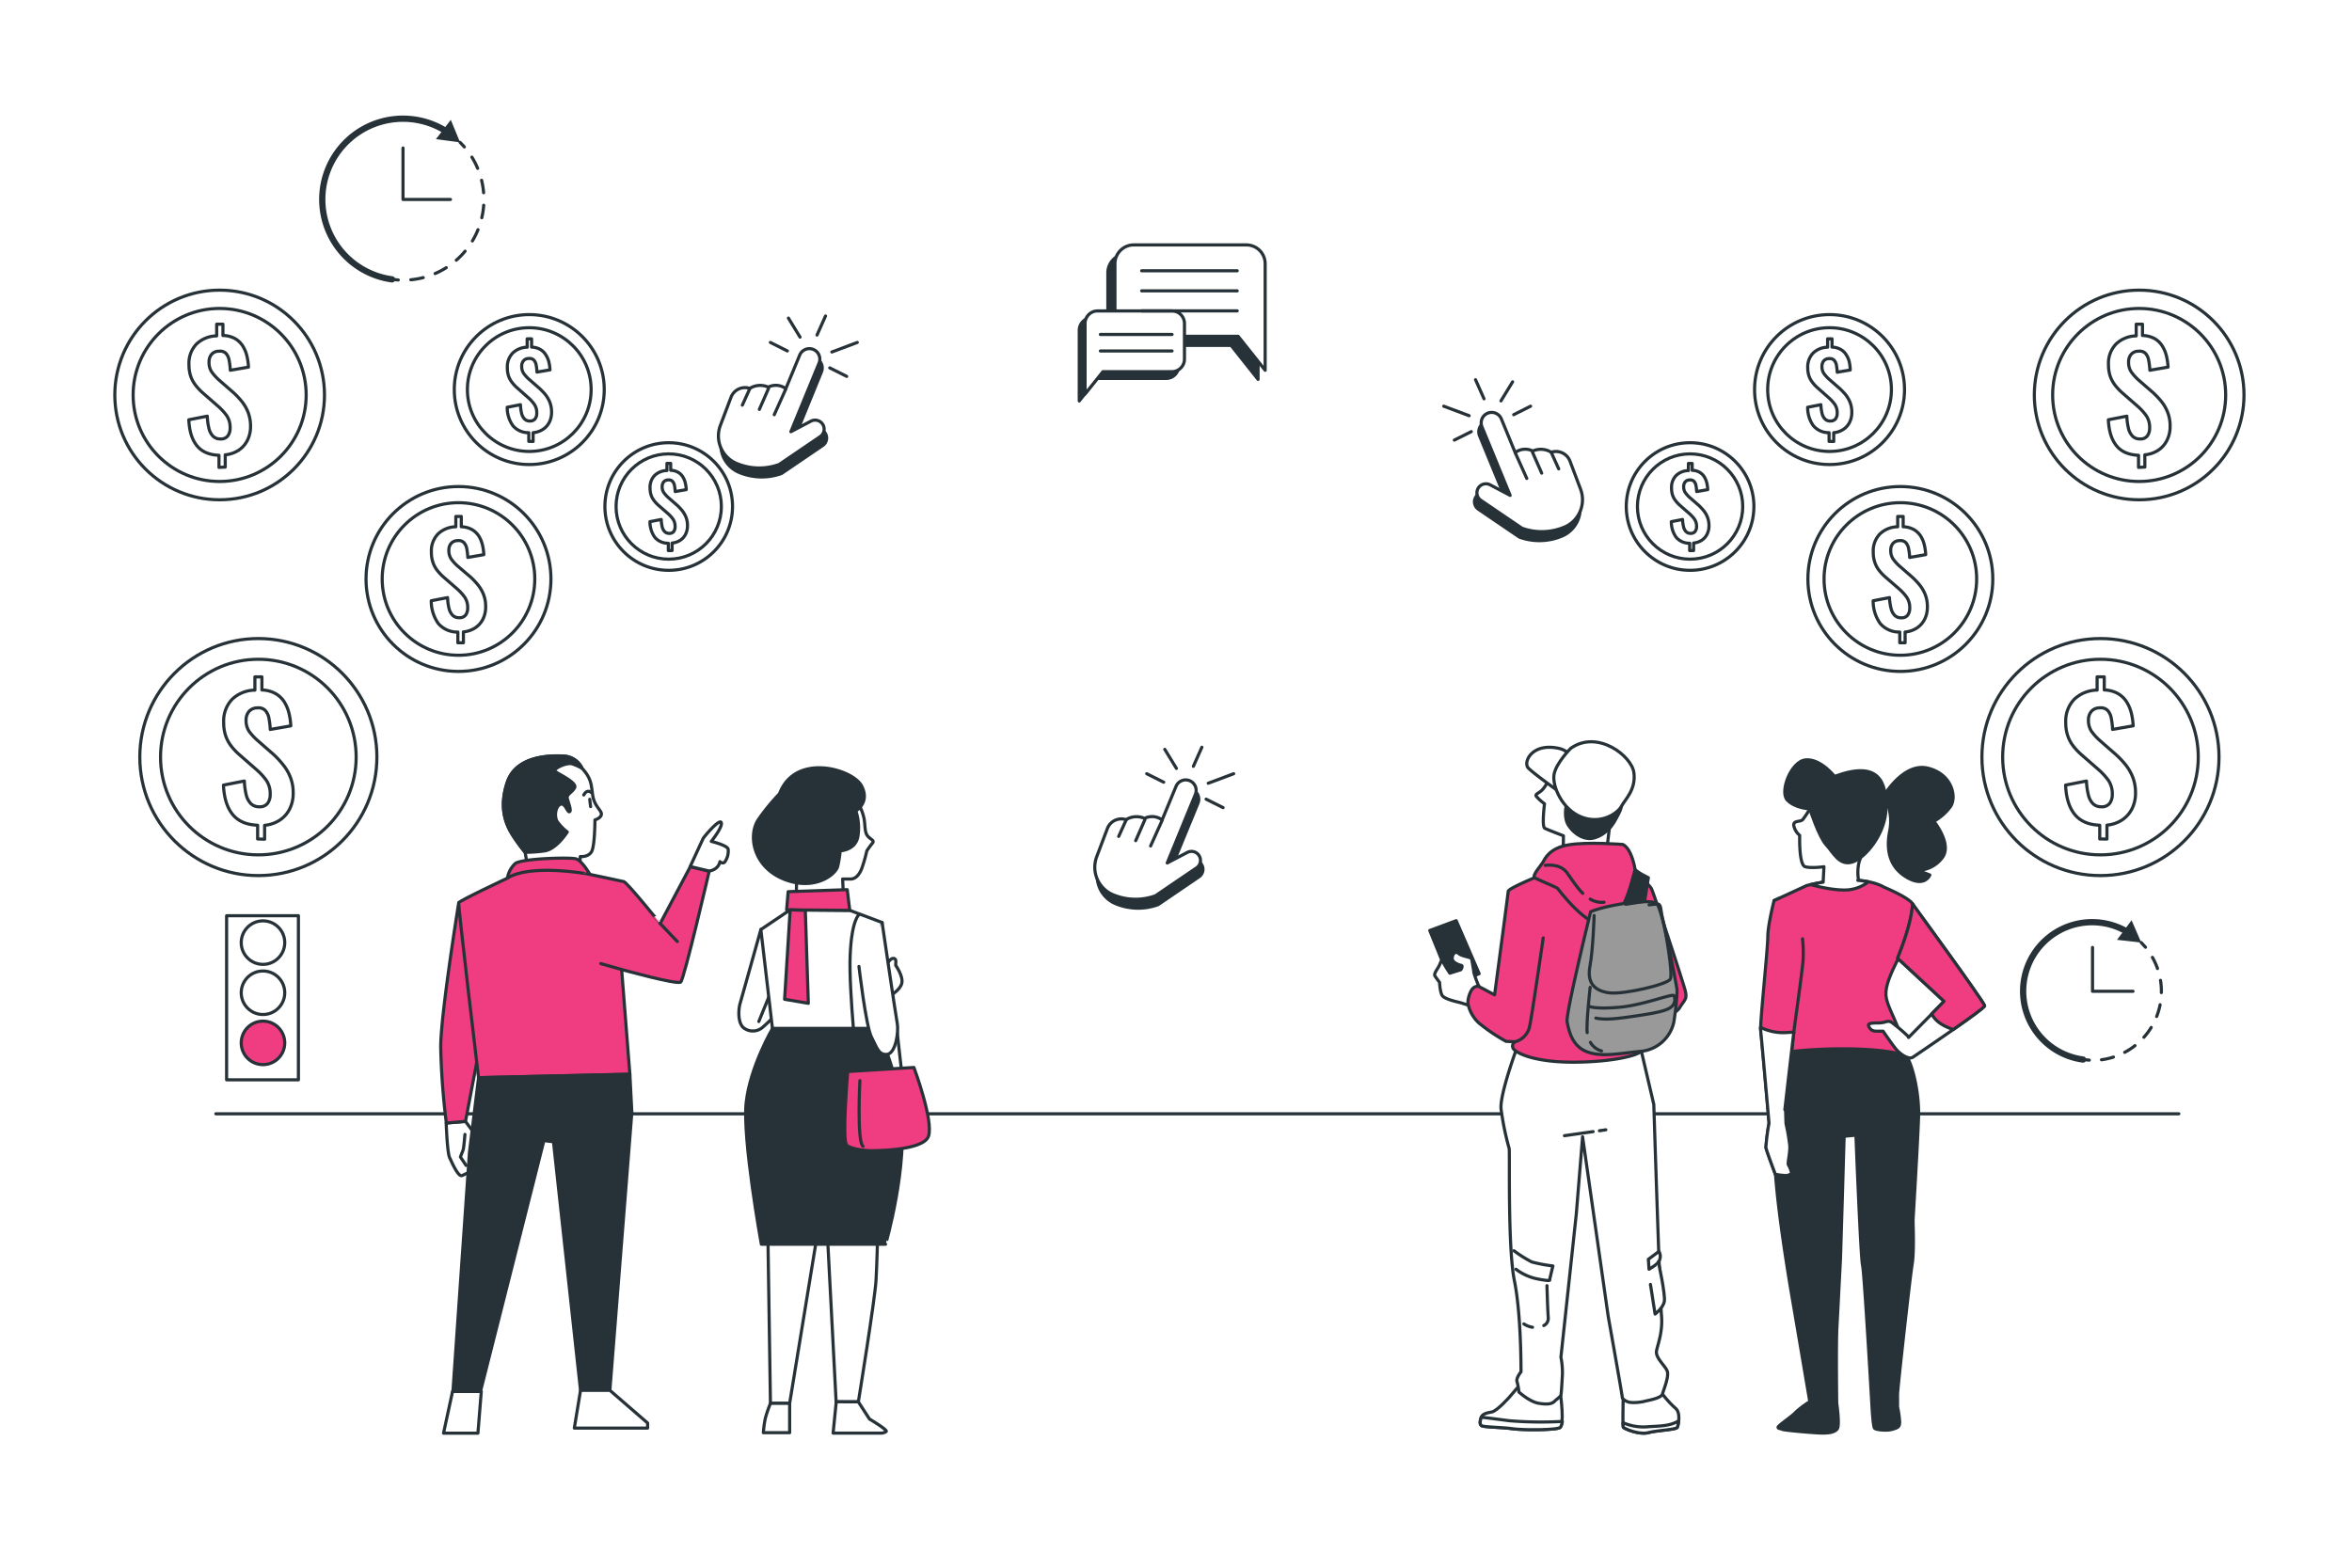 <svg class="animated" id="freepik_stories-conversion-rate-optimization" xmlns="http://www.w3.org/2000/svg" viewBox="0 0 750 500" version="1.1" xmlns:xlink="http://www.w3.org/1999/xlink" xmlns:svgjs="http://svgjs.com/svgjs"><style>svg#freepik_stories-conversion-rate-optimization:not(.animated) .animable {opacity: 0;}svg#freepik_stories-conversion-rate-optimization.animated #freepik--Coins--inject-75 {animation: 1s 1 forwards cubic-bezier(.36,-0.01,.5,1.38) slideDown,1.5s Infinite  linear floating;animation-delay: 0s,1s;}svg#freepik_stories-conversion-rate-optimization.animated #freepik--Device--inject-75 {animation: 5s 1 forwards linear zoomIn,1.5s Infinite  linear floating;animation-delay: 0.5s,5.5s;opacity: 0}svg#freepik_stories-conversion-rate-optimization.animated #freepik--Cursors--inject-75 {animation: 1.5s Infinite  linear floating;animation-delay: 0s;}            @keyframes slideDown {                0% {                    opacity: 0;                    transform: translateY(-30px);                }                100% {                    opacity: 1;                    transform: translateY(0);                }            }                    @keyframes floating {                0% {                    opacity: 1;                    transform: translateY(0px);                }                50% {                    transform: translateY(-10px);                }                100% {                    opacity: 1;                    transform: translateY(0px);                }            }                    @keyframes zoomIn {                0% {                    opacity: 0;                    transform: scale(0.5);                }                100% {                    opacity: 1;                    transform: scale(1);                }            }        .animator-hidden { display: none; }</style><g id="freepik--background-simple--inject-75" class="animable animator-hidden" style="transform-origin: 385.693px 246.643px;"><path d="M640.16,128.56S537.38,23.29,403.81,15.17,192.35,93.32,155.44,144.78,26.48,282,37.31,360.49,154.63,498.57,307.15,472.4s196.74-36.1,266.23-16.24,159.74-9.93,161.55-122.74S640.16,128.56,640.16,128.56Z" style="fill: #F03C81; transform-origin: 385.693px 246.643px;" id="elkg09fuu3bw" class="animable"></path><g id="elf5pk021rr4q"><path d="M640.16,128.56S537.38,23.29,403.81,15.17,192.35,93.32,155.44,144.78,26.48,282,37.31,360.49,154.63,498.57,307.15,472.4s196.74-36.1,266.23-16.24,159.74-9.93,161.55-122.74S640.16,128.56,640.16,128.56Z" style="fill: rgb(255, 255, 255); opacity: 0.7; transform-origin: 385.693px 246.643px;" class="animable" id="elbf2jnm9wgzs"></path></g></g><g id="freepik--Floor--inject-75" class="animable" style="transform-origin: 381.805px 355.23px;"><line x1="68.83" y1="355.23" x2="694.78" y2="355.23" style="fill: none; stroke: rgb(38, 50, 56); stroke-linecap: round; stroke-linejoin: round; transform-origin: 381.805px 355.23px;" id="elntaxes1u93" class="animable"></line></g><g id="freepik--Coins--inject-75" class="animable" style="transform-origin: 378.879px 186.996px;"><circle cx="70.04" cy="125.97" r="33.43" style="fill: rgb(255, 255, 255); stroke: rgb(38, 50, 56); stroke-linecap: round; stroke-linejoin: round; transform-origin: 70.04px 125.97px;" id="el1qhbox0qypy" class="animable"></circle><g id="el7drg6pbh35"><circle cx="70.04" cy="125.97" r="27.59" style="fill: rgb(255, 255, 255); stroke: rgb(38, 50, 56); stroke-linecap: round; stroke-linejoin: round; transform-origin: 70.04px 125.97px; transform: rotate(-9.22deg);" class="animable" id="elonbi6a850h"></circle></g><path d="M69.83,149.07v-3.86c-3.16-.13-5.52-1.15-7.07-3.09s-2.4-4.68-2.55-8.24l5.89-1.15a18.8,18.8,0,0,0,.51,3.82,5.31,5.31,0,0,0,1.31,2.56,3.24,3.24,0,0,0,2.37.89,2.71,2.71,0,0,0,2.37-1,4.13,4.13,0,0,0,.72-2.5,6.7,6.7,0,0,0-1.13-4,19.08,19.08,0,0,0-2.93-3.13l-4.74-4.14a17.46,17.46,0,0,1-2.25-2.42A10.12,10.12,0,0,1,60.81,120a11.28,11.28,0,0,1-.55-3.71,8.8,8.8,0,0,1,2.39-6.56,9.53,9.53,0,0,1,6.44-2.6v-3.73h2V107a8.46,8.46,0,0,1,3.87,1,7.12,7.12,0,0,1,2.42,2.3,10.57,10.57,0,0,1,1.33,3.15,18.79,18.79,0,0,1,.53,3.64l-5.8,1a21.64,21.64,0,0,0-.37-3.15,4.38,4.38,0,0,0-1-2.21,2.65,2.65,0,0,0-2.24-.71,3,3,0,0,0-2.37,1,3.71,3.71,0,0,0-.8,2.44,5.39,5.39,0,0,0,.87,3.2,17,17,0,0,0,2.17,2.42l4.69,4.09a26,26,0,0,1,2.74,2.9,13.24,13.24,0,0,1,2,3.5,12.15,12.15,0,0,1,.76,4.42,9.67,9.67,0,0,1-1,4.44,8.12,8.12,0,0,1-2.79,3.16,9.4,9.4,0,0,1-4.28,1.47v3.91Z" style="fill: rgb(255, 255, 255); stroke: rgb(38, 50, 56); stroke-linecap: round; stroke-linejoin: round; transform-origin: 70.051px 126.235px;" id="eli38lvn0cn8" class="animable"></path><g id="el3qjzmar0t4"><circle cx="82.38" cy="241.46" r="37.8" style="fill: rgb(255, 255, 255); stroke: rgb(38, 50, 56); stroke-linecap: round; stroke-linejoin: round; transform-origin: 82.38px 241.46px; transform: rotate(-11.31deg);" class="animable" id="eln2etb1ktac"></circle></g><g id="elicitq2gl1u"><circle cx="82.38" cy="241.46" r="31.19" style="fill: rgb(255, 255, 255); stroke: rgb(38, 50, 56); stroke-linecap: round; stroke-linejoin: round; transform-origin: 82.38px 241.46px; transform: rotate(-13.28deg);" class="animable" id="el49ct6im1jwj"></circle></g><path d="M82.15,267.58V263.2q-5.37-.21-8-3.48t-2.89-9.32l6.66-1.3a22,22,0,0,0,.57,4.32A6,6,0,0,0,80,256.31a3.64,3.64,0,0,0,2.68,1,3.07,3.07,0,0,0,2.68-1.12,4.76,4.76,0,0,0,.8-2.83,7.56,7.56,0,0,0-1.27-4.53,21,21,0,0,0-3.31-3.54l-5.36-4.69a19.13,19.13,0,0,1-2.55-2.73,11.48,11.48,0,0,1-1.72-3.23,12.88,12.88,0,0,1-.62-4.19A10,10,0,0,1,74,223.05a10.77,10.77,0,0,1,7.28-2.94v-4.22h2.24v4.17a9.52,9.52,0,0,1,4.37,1.17,8,8,0,0,1,2.74,2.6,12.19,12.19,0,0,1,1.5,3.56,21.2,21.2,0,0,1,.6,4.12l-6.55,1.14a25.06,25.06,0,0,0-.42-3.56,5,5,0,0,0-1.17-2.5,3,3,0,0,0-2.53-.81,3.45,3.45,0,0,0-2.68,1.15,4.16,4.16,0,0,0-.91,2.75,6.06,6.06,0,0,0,1,3.62A18.39,18.39,0,0,0,81.94,236l5.31,4.64A28.26,28.26,0,0,1,90.34,244a14.63,14.63,0,0,1,2.29,4,13.44,13.44,0,0,1,.86,5,10.91,10.91,0,0,1-1.12,5,9.13,9.13,0,0,1-3.15,3.57,10.72,10.72,0,0,1-4.84,1.66v4.43Z" style="fill: rgb(255, 255, 255); stroke: rgb(38, 50, 56); stroke-linecap: round; stroke-linejoin: round; transform-origin: 82.376px 241.775px;" id="el9vmytizux6g" class="animable"></path><g id="elz9egyx9tgka"><circle cx="146.2" cy="184.66" r="29.48" style="fill: rgb(255, 255, 255); stroke: rgb(38, 50, 56); stroke-linecap: round; stroke-linejoin: round; transform-origin: 146.2px 184.66px; transform: rotate(-21.14deg);" class="animable" id="ely2jex8yflj"></circle></g><circle cx="146.2" cy="184.66" r="24.33" style="fill: rgb(255, 255, 255); stroke: rgb(38, 50, 56); stroke-linecap: round; stroke-linejoin: round; transform-origin: 146.2px 184.66px;" id="elxhirt544vm" class="animable"></circle><path d="M146,205v-3.41a8,8,0,0,1-6.23-2.72,12.34,12.34,0,0,1-2.25-7.27l5.2-1a17,17,0,0,0,.44,3.37,4.8,4.8,0,0,0,1.16,2.25,2.81,2.81,0,0,0,2.09.79,2.41,2.41,0,0,0,2.09-.87,3.68,3.68,0,0,0,.63-2.21,5.86,5.86,0,0,0-1-3.54,16.62,16.62,0,0,0-2.57-2.76L141.39,184a15.78,15.78,0,0,1-2-2.13,8.69,8.69,0,0,1-1.34-2.52,9.76,9.76,0,0,1-.49-3.26,7.77,7.77,0,0,1,2.11-5.79,8.43,8.43,0,0,1,5.68-2.29v-3.29h1.75V168a7.46,7.46,0,0,1,3.41.91,6.38,6.38,0,0,1,2.13,2,9.36,9.36,0,0,1,1.18,2.78,16.78,16.78,0,0,1,.46,3.21l-5.11.89a19.73,19.73,0,0,0-.32-2.78,3.91,3.91,0,0,0-.92-1.95,2.38,2.38,0,0,0-2-.63,2.69,2.69,0,0,0-2.09.9,3.24,3.24,0,0,0-.71,2.15,4.78,4.78,0,0,0,.77,2.82,14.22,14.22,0,0,0,1.91,2.13L150,184a23.47,23.47,0,0,1,2.42,2.56,11.63,11.63,0,0,1,1.78,3.08,10.56,10.56,0,0,1,.67,3.9,8.59,8.59,0,0,1-.87,3.92,7.18,7.18,0,0,1-2.46,2.78,8.46,8.46,0,0,1-3.77,1.3V205Z" style="fill: rgb(255, 255, 255); stroke: rgb(38, 50, 56); stroke-linecap: round; stroke-linejoin: round; transform-origin: 146.195px 184.86px;" id="elnjfzh1tf1i" class="animable"></path><g id="elr0nenog5ll"><circle cx="168.77" cy="124.25" r="23.91" style="fill: rgb(255, 255, 255); stroke: rgb(38, 50, 56); stroke-linecap: round; stroke-linejoin: round; transform-origin: 168.77px 124.25px; transform: rotate(-9.22deg);" class="animable" id="el8y9pfp2lrew"></circle></g><circle cx="168.77" cy="124.25" r="19.73" style="fill: rgb(255, 255, 255); stroke: rgb(38, 50, 56); stroke-linecap: round; stroke-linejoin: round; transform-origin: 168.77px 124.25px;" id="elowfwx79vcom" class="animable"></circle><path d="M168.62,140.77V138a6.44,6.44,0,0,1-5.05-2.21,9.91,9.91,0,0,1-1.83-5.89l4.22-.83a13.3,13.3,0,0,0,.36,2.74,3.78,3.78,0,0,0,.94,1.82,2.28,2.28,0,0,0,1.69.65,2,2,0,0,0,1.7-.71,3,3,0,0,0,.51-1.8,4.77,4.77,0,0,0-.81-2.86,13.38,13.38,0,0,0-2.09-2.24l-3.39-3a13,13,0,0,1-1.61-1.73,7.13,7.13,0,0,1-1.09-2,8.17,8.17,0,0,1-.39-2.65,6.3,6.3,0,0,1,1.71-4.69,6.85,6.85,0,0,1,4.61-1.86v-2.67h1.41v2.63a6.16,6.16,0,0,1,2.77.75A5,5,0,0,1,174,113.1a7.77,7.77,0,0,1,1,2.26,12.94,12.94,0,0,1,.38,2.6l-4.15.72a15.85,15.85,0,0,0-.26-2.25,3.11,3.11,0,0,0-.74-1.58,1.89,1.89,0,0,0-1.6-.51,2.14,2.14,0,0,0-1.69.72,2.59,2.59,0,0,0-.58,1.74,3.88,3.88,0,0,0,.62,2.29,12.15,12.15,0,0,0,1.55,1.73l3.36,2.93a20.22,20.22,0,0,1,2,2.07,9.74,9.74,0,0,1,1.45,2.51,8.61,8.61,0,0,1,.54,3.16,6.94,6.94,0,0,1-.71,3.17,5.73,5.73,0,0,1-2,2.26A6.8,6.8,0,0,1,170,138v2.8Z" style="fill: rgb(255, 255, 255); stroke: rgb(38, 50, 56); stroke-linecap: round; stroke-linejoin: round; transform-origin: 168.81px 124.435px;" id="el426jkaqbj5h" class="animable"></path><circle cx="213.24" cy="161.55" r="20.35" style="fill: rgb(255, 255, 255); stroke: rgb(38, 50, 56); stroke-linecap: round; stroke-linejoin: round; transform-origin: 213.24px 161.55px;" id="elpyet9t553w" class="animable"></circle><circle cx="213.24" cy="161.55" r="16.79" style="fill: rgb(255, 255, 255); stroke: rgb(38, 50, 56); stroke-linecap: round; stroke-linejoin: round; transform-origin: 213.24px 161.55px;" id="el2q7sibegtnn" class="animable"></circle><path d="M213.12,175.61v-2.35a5.5,5.5,0,0,1-4.31-1.88,8.46,8.46,0,0,1-1.55-5l3.59-.7a11.8,11.8,0,0,0,.3,2.33,3.3,3.3,0,0,0,.8,1.55,2,2,0,0,0,1.45.55,1.66,1.66,0,0,0,1.44-.6,2.54,2.54,0,0,0,.43-1.53,4.14,4.14,0,0,0-.68-2.44,11.47,11.47,0,0,0-1.78-1.9l-2.89-2.52a10.5,10.5,0,0,1-1.37-1.48,6.39,6.39,0,0,1-.93-1.73,7,7,0,0,1-.33-2.26,5.36,5.36,0,0,1,1.45-4,5.84,5.84,0,0,1,3.93-1.58v-2.27h1.2V150a5.09,5.09,0,0,1,2.36.63,4.38,4.38,0,0,1,1.47,1.4,6.61,6.61,0,0,1,.81,1.92,11.43,11.43,0,0,1,.32,2.21l-3.53.62a14.54,14.54,0,0,0-.22-1.92,2.74,2.74,0,0,0-.63-1.35,1.64,1.64,0,0,0-1.36-.43,1.84,1.84,0,0,0-1.45.62,2.26,2.26,0,0,0-.49,1.48,3.24,3.24,0,0,0,.54,1.95,10.19,10.19,0,0,0,1.31,1.47l2.86,2.49a16.48,16.48,0,0,1,1.67,1.77,8,8,0,0,1,1.23,2.13,7.26,7.26,0,0,1,.46,2.69,5.89,5.89,0,0,1-.6,2.7,4.91,4.91,0,0,1-1.69,1.92,5.72,5.72,0,0,1-2.61.9v2.38Z" style="fill: rgb(255, 255, 255); stroke: rgb(38, 50, 56); stroke-linecap: round; stroke-linejoin: round; transform-origin: 213.24px 161.705px;" id="el69gn2j9c6x" class="animable"></path><circle cx="682.13" cy="125.97" r="33.43" style="fill: rgb(255, 255, 255); stroke: rgb(38, 50, 56); stroke-linecap: round; stroke-linejoin: round; transform-origin: 682.13px 125.97px;" id="el3v6vhkdudca" class="animable"></circle><g id="elilvvbwkquqg"><circle cx="682.13" cy="125.97" r="27.59" style="fill: rgb(255, 255, 255); stroke: rgb(38, 50, 56); stroke-linecap: round; stroke-linejoin: round; transform-origin: 682.13px 125.97px; transform: rotate(-45deg);" class="animable" id="el8b2jjwp7ls"></circle></g><path d="M681.93,149.07v-3.86c-3.16-.13-5.52-1.15-7.07-3.09s-2.4-4.68-2.55-8.24l5.89-1.15a19.58,19.58,0,0,0,.5,3.82,5.4,5.4,0,0,0,1.32,2.56,3.24,3.24,0,0,0,2.37.89,2.73,2.73,0,0,0,2.37-1,4.2,4.2,0,0,0,.71-2.5,6.63,6.63,0,0,0-1.13-4,18.57,18.57,0,0,0-2.92-3.13l-4.74-4.14a18.19,18.19,0,0,1-2.26-2.42A10.38,10.38,0,0,1,672.9,120a11.55,11.55,0,0,1-.55-3.71,8.81,8.81,0,0,1,2.4-6.56,9.53,9.53,0,0,1,6.44-2.6v-3.73h2V107a8.5,8.5,0,0,1,3.87,1,7,7,0,0,1,2.41,2.3,10.58,10.58,0,0,1,1.34,3.15,18.79,18.79,0,0,1,.53,3.64l-5.8,1a23.12,23.12,0,0,0-.37-3.15,4.31,4.31,0,0,0-1-2.21,2.63,2.63,0,0,0-2.23-.71,3,3,0,0,0-2.37,1,3.67,3.67,0,0,0-.81,2.44,5.39,5.39,0,0,0,.88,3.2,16.28,16.28,0,0,0,2.16,2.42l4.7,4.09a26.9,26.9,0,0,1,2.74,2.9,13.21,13.21,0,0,1,2,3.5,11.94,11.94,0,0,1,.76,4.42,9.67,9.67,0,0,1-1,4.44,8.09,8.09,0,0,1-2.78,3.16,9.44,9.44,0,0,1-4.28,1.47v3.91Z" style="fill: rgb(255, 255, 255); stroke: rgb(38, 50, 56); stroke-linecap: round; stroke-linejoin: round; transform-origin: 682.156px 126.235px;" id="elwnwvyjjdqrk" class="animable"></path><g id="elw7zfae8scv"><circle cx="669.79" cy="241.46" r="37.8" style="fill: rgb(255, 255, 255); stroke: rgb(38, 50, 56); stroke-linecap: round; stroke-linejoin: round; transform-origin: 669.79px 241.46px; transform: rotate(-13.5deg);" class="animable" id="ela7ps5s63sz"></circle></g><g id="eldd20mye7tdu"><circle cx="669.79" cy="241.46" r="31.19" style="fill: rgb(255, 255, 255); stroke: rgb(38, 50, 56); stroke-linecap: round; stroke-linejoin: round; transform-origin: 669.79px 241.46px; transform: rotate(-13.47deg);" class="animable" id="elpbqm2k741up"></circle></g><path d="M669.56,267.58V263.2q-5.37-.21-8-3.48t-2.89-9.32l6.66-1.3a21.21,21.21,0,0,0,.58,4.32,6,6,0,0,0,1.48,2.89,3.65,3.65,0,0,0,2.68,1,3.07,3.07,0,0,0,2.68-1.12,4.69,4.69,0,0,0,.81-2.83,7.56,7.56,0,0,0-1.28-4.53,21.36,21.36,0,0,0-3.3-3.54l-5.37-4.69a19.13,19.13,0,0,1-2.55-2.73,11.46,11.46,0,0,1-1.71-3.23,12.61,12.61,0,0,1-.63-4.19,10,10,0,0,1,2.71-7.41,10.78,10.78,0,0,1,7.29-2.94v-4.22H671v4.17a9.59,9.59,0,0,1,4.38,1.17,8,8,0,0,1,2.73,2.6,12.21,12.21,0,0,1,1.51,3.56,21.2,21.2,0,0,1,.6,4.12l-6.56,1.14a25.06,25.06,0,0,0-.42-3.56,5,5,0,0,0-1.17-2.5,3,3,0,0,0-2.52-.81,3.43,3.43,0,0,0-2.68,1.15,4.11,4.11,0,0,0-.91,2.75,6.06,6.06,0,0,0,1,3.62,18.39,18.39,0,0,0,2.45,2.73l5.31,4.64a29.23,29.23,0,0,1,3.1,3.28,15.17,15.17,0,0,1,2.29,4,13.64,13.64,0,0,1,.86,5,11,11,0,0,1-1.12,5,9.29,9.29,0,0,1-3.15,3.57,10.81,10.81,0,0,1-4.84,1.66v4.43Z" style="fill: rgb(255, 255, 255); stroke: rgb(38, 50, 56); stroke-linecap: round; stroke-linejoin: round; transform-origin: 669.821px 241.74px;" id="elv7dora4vo5" class="animable"></path><g id="elv0voukvqmh"><circle cx="605.98" cy="184.66" r="29.48" style="fill: rgb(255, 255, 255); stroke: rgb(38, 50, 56); stroke-linecap: round; stroke-linejoin: round; transform-origin: 605.98px 184.66px; transform: rotate(-45deg);" class="animable" id="elnbbh4j8jgi"></circle></g><circle cx="605.98" cy="184.66" r="24.33" style="fill: rgb(255, 255, 255); stroke: rgb(38, 50, 56); stroke-linecap: round; stroke-linejoin: round; transform-origin: 605.98px 184.66px;" id="el4kai6buij4h" class="animable"></circle><path d="M605.79,205v-3.41a8,8,0,0,1-6.23-2.72,12.27,12.27,0,0,1-2.25-7.27l5.2-1A17,17,0,0,0,603,194a4.8,4.8,0,0,0,1.16,2.25,2.81,2.81,0,0,0,2.09.79,2.41,2.41,0,0,0,2.09-.87,3.68,3.68,0,0,0,.63-2.21,5.86,5.86,0,0,0-1-3.54,16.62,16.62,0,0,0-2.57-2.76L601.17,184a15.78,15.78,0,0,1-2-2.13,8.69,8.69,0,0,1-1.34-2.52,9.76,9.76,0,0,1-.49-3.26,7.77,7.77,0,0,1,2.11-5.79,8.43,8.43,0,0,1,5.68-2.29v-3.29h1.75V168a7.46,7.46,0,0,1,3.41.91,6.38,6.38,0,0,1,2.13,2,9.36,9.36,0,0,1,1.18,2.78,16.78,16.78,0,0,1,.46,3.21l-5.11.89a18.28,18.28,0,0,0-.33-2.78,3.82,3.82,0,0,0-.91-1.95,2.39,2.39,0,0,0-2-.63,2.69,2.69,0,0,0-2.09.9,3.24,3.24,0,0,0-.71,2.15,4.78,4.78,0,0,0,.77,2.82,14.22,14.22,0,0,0,1.91,2.13l4.14,3.61a23.47,23.47,0,0,1,2.42,2.56,11.63,11.63,0,0,1,1.78,3.08,10.56,10.56,0,0,1,.67,3.9,8.59,8.59,0,0,1-.87,3.92,7.18,7.18,0,0,1-2.46,2.78,8.46,8.46,0,0,1-3.77,1.3V205Z" style="fill: rgb(255, 255, 255); stroke: rgb(38, 50, 56); stroke-linecap: round; stroke-linejoin: round; transform-origin: 605.955px 184.86px;" id="elfjb4o7p1uht" class="animable"></path><g id="ell544wucg6a"><circle cx="583.4" cy="124.25" r="23.91" style="fill: rgb(255, 255, 255); stroke: rgb(38, 50, 56); stroke-linecap: round; stroke-linejoin: round; transform-origin: 583.4px 124.25px; transform: rotate(-42.21deg);" class="animable" id="elatgyz2ojlf9"></circle></g><circle cx="583.4" cy="124.25" r="19.73" style="fill: rgb(255, 255, 255); stroke: rgb(38, 50, 56); stroke-linecap: round; stroke-linejoin: round; transform-origin: 583.4px 124.25px;" id="elxo40e90i72i" class="animable"></circle><path d="M583.25,140.77V138a6.44,6.44,0,0,1-5-2.21,9.91,9.91,0,0,1-1.83-5.89l4.22-.83a13.3,13.3,0,0,0,.36,2.74,3.78,3.78,0,0,0,.94,1.82,2.27,2.27,0,0,0,1.69.65,2,2,0,0,0,1.7-.71,3,3,0,0,0,.51-1.8,4.77,4.77,0,0,0-.81-2.86,13.38,13.38,0,0,0-2.09-2.24l-3.39-3a12.34,12.34,0,0,1-1.61-1.73,7.13,7.13,0,0,1-1.09-2,8.16,8.16,0,0,1-.4-2.65,6.31,6.31,0,0,1,1.72-4.69,6.83,6.83,0,0,1,4.61-1.86v-2.67h1.41v2.63a6.16,6.16,0,0,1,2.77.75,4.92,4.92,0,0,1,1.72,1.64,7.52,7.52,0,0,1,1,2.26A13.69,13.69,0,0,1,590,118l-4.15.72a15.85,15.85,0,0,0-.26-2.25,3.11,3.11,0,0,0-.74-1.58,1.9,1.9,0,0,0-1.6-.51,2.18,2.18,0,0,0-1.7.72,2.64,2.64,0,0,0-.57,1.74,3.88,3.88,0,0,0,.62,2.29,12.15,12.15,0,0,0,1.55,1.73l3.36,2.93a20.22,20.22,0,0,1,2,2.07,9.74,9.74,0,0,1,1.45,2.51,8.61,8.61,0,0,1,.54,3.16,6.94,6.94,0,0,1-.71,3.17,5.73,5.73,0,0,1-2,2.26,6.8,6.8,0,0,1-3.06,1.05v2.8Z" style="fill: rgb(255, 255, 255); stroke: rgb(38, 50, 56); stroke-linecap: round; stroke-linejoin: round; transform-origin: 583.46px 124.44px;" id="elq3oepd395j9" class="animable"></path><circle cx="538.93" cy="161.55" r="20.35" style="fill: rgb(255, 255, 255); stroke: rgb(38, 50, 56); stroke-linecap: round; stroke-linejoin: round; transform-origin: 538.93px 161.55px;" id="elqbm4526mkmi" class="animable"></circle><circle cx="538.93" cy="161.55" r="16.79" style="fill: rgb(255, 255, 255); stroke: rgb(38, 50, 56); stroke-linecap: round; stroke-linejoin: round; transform-origin: 538.93px 161.55px;" id="el7my8y1hcbu" class="animable"></circle><path d="M538.8,175.61v-2.35a5.49,5.49,0,0,1-4.3-1.88,8.46,8.46,0,0,1-1.55-5l3.58-.7a12.54,12.54,0,0,0,.31,2.33,3.3,3.3,0,0,0,.8,1.55,1.94,1.94,0,0,0,1.44.55,1.67,1.67,0,0,0,1.45-.6A2.54,2.54,0,0,0,541,168a4.14,4.14,0,0,0-.68-2.44,11.91,11.91,0,0,0-1.78-1.9l-2.89-2.52a10.5,10.5,0,0,1-1.37-1.48,6.39,6.39,0,0,1-.93-1.73,7,7,0,0,1-.33-2.26,5.36,5.36,0,0,1,1.45-4,5.82,5.82,0,0,1,3.93-1.58v-2.27h1.2V150a5,5,0,0,1,2.35.63,4.33,4.33,0,0,1,1.48,1.4,6.61,6.61,0,0,1,.81,1.92,11.43,11.43,0,0,1,.32,2.21l-3.53.62a14.54,14.54,0,0,0-.22-1.92,2.83,2.83,0,0,0-.63-1.35,1.66,1.66,0,0,0-1.36-.43,1.84,1.84,0,0,0-1.45.62,2.26,2.26,0,0,0-.49,1.48,3.24,3.24,0,0,0,.54,1.95,10.19,10.19,0,0,0,1.31,1.47l2.86,2.49a16.48,16.48,0,0,1,1.67,1.77,8,8,0,0,1,1.23,2.13,7.26,7.26,0,0,1,.46,2.69,5.89,5.89,0,0,1-.6,2.7,4.91,4.91,0,0,1-1.69,1.92,5.72,5.72,0,0,1-2.61.9v2.38Z" style="fill: rgb(255, 255, 255); stroke: rgb(38, 50, 56); stroke-linecap: round; stroke-linejoin: round; transform-origin: 538.95px 161.715px;" id="elprquraefyel" class="animable"></path></g><g id="freepik--Device--inject-75" class="animable animator-active" style="transform-origin: 384.75px 223.005px;"><path d="M415.52,344.41l-2.71-29.18H356.69L354,344.41A21.15,21.15,0,0,1,343,361L324.14,371.3H445.36L426.48,361A21.16,21.16,0,0,1,415.52,344.41Z" style="fill: rgb(255, 255, 255); stroke: rgb(38, 50, 56); stroke-linecap: round; stroke-linejoin: round; transform-origin: 384.75px 343.265px;" id="elp47yrkzihqk" class="animable"></path><polygon points="414.41 332.4 412.81 315.23 356.69 315.23 355.09 332.4 414.41 332.4" style="fill: rgb(38, 50, 56); stroke: rgb(38, 50, 56); stroke-linecap: round; stroke-linejoin: round; transform-origin: 384.75px 323.815px;" id="eljvwrru4ezo" class="animable"></polygon><rect x="324.14" y="371.3" width="121.15" height="5.47" style="fill: rgb(38, 50, 56); stroke: rgb(38, 50, 56); stroke-linecap: round; stroke-linejoin: round; transform-origin: 384.715px 374.035px;" id="elh70qhshhx0k" class="animable"></rect><path d="M217.42,69.24H552.08A7.73,7.73,0,0,1,559.81,77v229.5a11.66,11.66,0,0,1-11.66,11.66H221.35a11.66,11.66,0,0,1-11.66-11.66V77a7.73,7.73,0,0,1,7.73-7.73Z" style="fill: rgb(38, 50, 56); stroke: rgb(38, 50, 56); stroke-linecap: round; stroke-linejoin: round; transform-origin: 384.75px 193.7px;" id="elcfprz57csdq" class="animable"></path><rect x="219.78" y="80.05" width="330.34" height="199.39" style="fill: rgb(255, 255, 255); stroke: rgb(38, 50, 56); stroke-linecap: round; stroke-linejoin: round; transform-origin: 384.95px 179.745px;" id="el4ffmp3reg3" class="animable"></rect><polyline points="291.73 114.1 329.04 114.1 329.04 164.66 236.99 164.66 236.99 114.1 284.85 114.1" style="fill: rgb(255, 255, 255); stroke: rgb(38, 50, 56); stroke-linecap: round; stroke-linejoin: round; transform-origin: 283.015px 139.38px;" id="elhp23g9vfm8" class="animable"></polyline><polyline points="365.75 164.66 336.75 164.66 336.75 114.1 428.8 114.1 428.8 164.66 370.48 164.66" style="fill: rgb(255, 255, 255); stroke: rgb(38, 50, 56); stroke-linecap: round; stroke-linejoin: round; transform-origin: 382.775px 139.38px;" id="elchvqumiy987" class="animable"></polyline><polyline points="528.56 131.1 528.56 164.66 436.51 164.66 436.51 114.1 528.56 114.1 528.56 123.78" style="fill: rgb(255, 255, 255); stroke: rgb(38, 50, 56); stroke-linecap: round; stroke-linejoin: round; transform-origin: 482.535px 139.38px;" id="eliq849cju8j8" class="animable"></polyline><line x1="238.17" y1="186.99" x2="325.75" y2="186.99" style="fill: none; stroke: rgb(38, 50, 56); stroke-linecap: round; stroke-linejoin: round; transform-origin: 281.96px 186.99px;" id="elfkk7bthh6ih" class="animable"></line><line x1="238.17" y1="199.34" x2="325.75" y2="199.34" style="fill: none; stroke: rgb(38, 50, 56); stroke-linecap: round; stroke-linejoin: round; transform-origin: 281.96px 199.34px;" id="el5ik8sy5awjn" class="animable"></line><line x1="238.17" y1="211.68" x2="325.75" y2="211.68" style="fill: none; stroke: rgb(38, 50, 56); stroke-linecap: round; stroke-linejoin: round; transform-origin: 281.96px 211.68px;" id="eltptx4g0levm" class="animable"></line><line x1="238.17" y1="224.03" x2="325.75" y2="224.03" style="fill: none; stroke: rgb(38, 50, 56); stroke-linecap: round; stroke-linejoin: round; transform-origin: 281.96px 224.03px;" id="elh5x454d48bc" class="animable"></line><line x1="238.17" y1="236.37" x2="325.75" y2="236.37" style="fill: none; stroke: rgb(38, 50, 56); stroke-linecap: round; stroke-linejoin: round; transform-origin: 281.96px 236.37px;" id="el1i2kysaklmd" class="animable"></line><line x1="238.17" y1="248.72" x2="325.75" y2="248.72" style="fill: none; stroke: rgb(38, 50, 56); stroke-linecap: round; stroke-linejoin: round; transform-origin: 281.96px 248.72px;" id="elt2gy7d7np9" class="animable"></line><line x1="238.17" y1="261.06" x2="325.75" y2="261.06" style="fill: none; stroke: rgb(38, 50, 56); stroke-linecap: round; stroke-linejoin: round; transform-origin: 281.96px 261.06px;" id="elgs0mg6dv2z5" class="animable"></line><polyline points="401.03 186.99 428.04 186.99 428.04 262.24 335.16 262.24 335.16 186.99 394.58 186.99" style="fill: none; stroke: rgb(38, 50, 56); stroke-linecap: round; stroke-linejoin: round; transform-origin: 381.6px 224.615px;" id="elphur9hsm64f" class="animable"></polyline><polygon points="428.04 227.77 428.04 262.24 335.16 262.24 359.85 232.84 381.01 239.31 402.76 211.68 428.04 227.77" style="fill: rgb(255, 255, 255); stroke: rgb(38, 50, 56); stroke-linecap: round; stroke-linejoin: round; transform-origin: 381.6px 236.96px;" id="elvfajnz71bo" class="animable"></polygon><g id="elb02xsibir1u"><circle cx="355.73" cy="208.16" r="9.99" style="fill: rgb(255, 255, 255); stroke: rgb(38, 50, 56); stroke-linecap: round; stroke-linejoin: round; transform-origin: 355.73px 208.16px; transform: rotate(-39.97deg);" class="animable" id="eluius9jyaty"></circle></g><rect x="433.62" y="241.37" width="41.74" height="21.75" rx="8.42" style="fill: rgb(255, 255, 255); stroke: rgb(38, 50, 56); stroke-linecap: round; stroke-linejoin: round; transform-origin: 454.49px 252.245px;" id="elo4su73jdgqp" class="animable"></rect><line x1="441.56" y1="252.24" x2="466.25" y2="252.24" style="fill: none; stroke: rgb(38, 50, 56); stroke-linecap: round; stroke-linejoin: round; transform-origin: 453.905px 252.24px;" id="elozg40hpsou" class="animable"></line><rect x="438.03" y="187.58" width="89.94" height="11.76" style="fill: rgb(255, 255, 255); stroke: rgb(38, 50, 56); stroke-linecap: round; stroke-linejoin: round; transform-origin: 483px 193.46px;" id="el332hd501l5x" class="animable"></rect><rect x="438.03" y="208.16" width="89.94" height="11.76" style="fill: rgb(255, 255, 255); stroke: rgb(38, 50, 56); stroke-linecap: round; stroke-linejoin: round; transform-origin: 483px 214.04px;" id="eln3sugu1jhj" class="animable"></rect><rect x="543.25" y="80.05" width="6.87" height="199.39" style="fill: rgb(209, 209, 209); stroke: rgb(38, 50, 56); stroke-linecap: round; stroke-linejoin: round; transform-origin: 546.685px 179.745px;" id="elf6u1p38ym0h" class="animable"></rect><rect x="219.78" y="80.05" width="330.34" height="19.36" style="fill: #F03C81; stroke: rgb(38, 50, 56); stroke-linecap: round; stroke-linejoin: round; transform-origin: 384.95px 89.73px;" id="el82xe8uevx33" class="animable"></rect><rect x="237.58" y="86.47" width="221.03" height="7.05" style="fill: rgb(255, 255, 255); stroke: rgb(38, 50, 56); stroke-linecap: round; stroke-linejoin: round; transform-origin: 348.095px 89.995px;" id="elyb2uvpdsty" class="animable"></rect><path d="M209.69,289v17.47a11.66,11.66,0,0,0,11.66,11.66h326.8a11.66,11.66,0,0,0,11.66-11.66V289Z" style="fill: rgb(255, 255, 255); stroke: rgb(38, 50, 56); stroke-linecap: round; stroke-linejoin: round; transform-origin: 384.75px 303.565px;" id="elazy7h420v0s" class="animable"></path></g><g id="freepik--Cart--inject-75" class="animable animator-hidden" style="transform-origin: 625.78px 57.43px;"><rect x="593.38" y="38.79" width="64.8" height="37.28" rx="4.42" style="fill: rgb(255, 255, 255); stroke: rgb(38, 50, 56); stroke-linecap: round; stroke-linejoin: round; transform-origin: 625.78px 57.43px;" id="el9dmn4dbgifv" class="animable"></rect><polyline points="607.14 43.27 613.35 43.27 619.22 61.3 636.92 57.93 637.08 48.33 615.28 48.02" style="fill: none; stroke: rgb(38, 50, 56); stroke-linecap: round; stroke-linejoin: round; transform-origin: 622.11px 52.285px;" id="elzfevi19f8n" class="animable"></polyline><path d="M619.22,61.3a1.81,1.81,0,0,0-1.65,1.51,2.31,2.31,0,0,0,2,2.28c.61,0,2.44-.15,2.44-.15l14.93-2.59" style="fill: none; stroke: rgb(38, 50, 56); stroke-linecap: round; stroke-linejoin: round; transform-origin: 627.255px 63.195px;" id="elnk1kmt899gf" class="animable"></path><circle cx="634.64" cy="67.38" r="2.13" style="fill: rgb(38, 50, 56); stroke: rgb(38, 50, 56); stroke-linecap: round; stroke-linejoin: round; transform-origin: 634.64px 67.38px;" id="eldv7350oyv1p" class="animable"></circle><path d="M622.75,67.38a2.14,2.14,0,1,0-2.13,2.13A2.13,2.13,0,0,0,622.75,67.38Z" style="fill: rgb(38, 50, 56); stroke: rgb(38, 50, 56); stroke-linecap: round; stroke-linejoin: round; transform-origin: 620.61px 67.37px;" id="elvg0kiqfttof" class="animable"></path></g><g id="freepik--speech-bubbles--inject-75" class="animable" style="transform-origin: 373.79px 102.995px;"><path d="M395.15,81H359.27a6,6,0,0,0-6,6v17.16a6,6,0,0,0,6,6h33.3l8.6,10.84v-34A6,6,0,0,0,395.15,81Z" style="fill: rgb(38, 50, 56); stroke: rgb(38, 50, 56); stroke-linecap: round; stroke-linejoin: round; transform-origin: 377.22px 101px;" id="elc8cc075fom" class="animable"></path><path d="M397.4,78.11H361.53a6,6,0,0,0-6,6v17.15a6,6,0,0,0,6,6h33.29l8.61,10.83v-34A6,6,0,0,0,397.4,78.11Z" style="fill: rgb(255, 255, 255); stroke: rgb(38, 50, 56); stroke-linecap: round; stroke-linejoin: round; transform-origin: 379.48px 98.1px;" id="elu3sdndvgk" class="animable"></path><path d="M348.11,101.36h23.74a4,4,0,0,1,4,4V116.7a4,4,0,0,1-4,4h-22l-5.7,7.18V105.35A4,4,0,0,1,348.11,101.36Z" style="fill: rgb(38, 50, 56); stroke: rgb(38, 50, 56); stroke-linecap: round; stroke-linejoin: round; transform-origin: 360px 114.62px;" id="ellmlx4u5fzro" class="animable"></path><path d="M350,99.17H373.7a4,4,0,0,1,4,4v11.36a4,4,0,0,1-4,4h-22L346,125.66V103.15A4,4,0,0,1,350,99.17Z" style="fill: rgb(255, 255, 255); stroke: rgb(38, 50, 56); stroke-linecap: round; stroke-linejoin: round; transform-origin: 361.85px 112.415px;" id="elvx4tuv1hgz" class="animable"></path><line x1="364.05" y1="86.36" x2="394.52" y2="86.36" style="fill: none; stroke: rgb(38, 50, 56); stroke-linecap: round; stroke-linejoin: round; transform-origin: 379.285px 86.36px;" id="el2rwjbase0id" class="animable"></line><line x1="364.05" y1="92.76" x2="394.52" y2="92.76" style="fill: none; stroke: rgb(38, 50, 56); stroke-linecap: round; stroke-linejoin: round; transform-origin: 379.285px 92.76px;" id="elc3xscrfc09q" class="animable"></line><line x1="364.05" y1="99.15" x2="394.52" y2="99.15" style="fill: none; stroke: rgb(38, 50, 56); stroke-linecap: round; stroke-linejoin: round; transform-origin: 379.285px 99.15px;" id="el4hotm7aq6m4" class="animable"></line><line x1="350.89" y1="106.67" x2="373.74" y2="106.67" style="fill: none; stroke: rgb(38, 50, 56); stroke-linecap: round; stroke-linejoin: round; transform-origin: 362.315px 106.67px;" id="elqmvhlslh38" class="animable"></line><line x1="350.89" y1="111.94" x2="373.74" y2="111.94" style="fill: none; stroke: rgb(38, 50, 56); stroke-linecap: round; stroke-linejoin: round; transform-origin: 362.315px 111.94px;" id="elmbcxjfswhb" class="animable"></line></g><g id="freepik--Cursors--inject-75" class="animable" style="transform-origin: 366.857px 195.218px;"><path d="M480.78,160.87l-6.38-3.37a2.88,2.88,0,0,0-3.91,1.23h0a2.88,2.88,0,0,0,.95,3.69l13.07,8.89a18.56,18.56,0,0,0,13.93-.49l.51-.26a9.51,9.51,0,0,0,4.29-11.77l-3.37-8.9A4.77,4.77,0,0,0,494,147l-.12,0a6.28,6.28,0,0,0-5.85-.37,5.28,5.28,0,0,0-5.59.49L478,136.44a3.34,3.34,0,0,0-4.45-1.78h0A3.35,3.35,0,0,0,471.8,139Z" style="fill: rgb(38, 50, 56); stroke: rgb(38, 50, 56); stroke-linecap: round; stroke-linejoin: round; transform-origin: 487.029px 153.402px;" id="el0jr23hb96dn4" class="animable"></path><path d="M481.55,158l-6.38-3.37a2.88,2.88,0,0,0-3.9,1.24h0a2.88,2.88,0,0,0,.94,3.69l13.08,8.89a18.58,18.58,0,0,0,13.93-.5l.51-.25A9.51,9.51,0,0,0,504,156l-3.36-8.9a4.77,4.77,0,0,0-5.91-2.88l-.12,0a6.32,6.32,0,0,0-5.85-.37,5.29,5.29,0,0,0-5.6.5l-4.41-10.74a3.34,3.34,0,0,0-4.46-1.78h0a3.34,3.34,0,0,0-1.72,4.31Z" style="fill: rgb(255, 255, 255); stroke: rgb(38, 50, 56); stroke-linecap: round; stroke-linejoin: round; transform-origin: 487.789px 150.552px;" id="elb4oo22dp3g" class="animable"></path><line x1="494.62" y1="144.21" x2="497.04" y2="149.55" style="fill: none; stroke: rgb(38, 50, 56); stroke-linecap: round; stroke-linejoin: round; transform-origin: 495.83px 146.88px;" id="el76c1ij1lsu3" class="animable"></line><line x1="488.67" y1="144.21" x2="491.61" y2="150.9" style="fill: none; stroke: rgb(38, 50, 56); stroke-linecap: round; stroke-linejoin: round; transform-origin: 490.14px 147.555px;" id="elriuihzplfw" class="animable"></line><line x1="483.24" y1="144.55" x2="486.86" y2="152.6" style="fill: none; stroke: rgb(38, 50, 56); stroke-linecap: round; stroke-linejoin: round; transform-origin: 485.05px 148.575px;" id="el2mjdrkucksf" class="animable"></line><line x1="460.37" y1="129.55" x2="468.48" y2="132.59" style="fill: none; stroke: rgb(38, 50, 56); stroke-linecap: round; stroke-linejoin: round; transform-origin: 464.425px 131.07px;" id="elucvowdxi0l9" class="animable"></line><line x1="470.51" y1="121.1" x2="473.22" y2="127.19" style="fill: none; stroke: rgb(38, 50, 56); stroke-linecap: round; stroke-linejoin: round; transform-origin: 471.865px 124.145px;" id="elidnrmgdtmjq" class="animable"></line><line x1="478.62" y1="127.86" x2="482.34" y2="121.78" style="fill: none; stroke: rgb(38, 50, 56); stroke-linecap: round; stroke-linejoin: round; transform-origin: 480.48px 124.82px;" id="elm7938vyb5e" class="animable"></line><line x1="463.75" y1="140.37" x2="469.16" y2="137.66" style="fill: none; stroke: rgb(38, 50, 56); stroke-linecap: round; stroke-linejoin: round; transform-origin: 466.455px 139.015px;" id="el6xnokg0bu67" class="animable"></line><line x1="482.68" y1="132.26" x2="488.08" y2="129.55" style="fill: none; stroke: rgb(38, 50, 56); stroke-linecap: round; stroke-linejoin: round; transform-origin: 485.38px 130.905px;" id="el6p2pw0pkpnb" class="animable"></line><path d="M373,278.09l6.38-3.37a2.87,2.87,0,0,1,3.9,1.23h0a2.87,2.87,0,0,1-.94,3.69l-13.07,8.9a18.59,18.59,0,0,1-13.93-.5l-.51-.26A9.51,9.51,0,0,1,350.52,276l3.37-8.9a4.77,4.77,0,0,1,5.91-2.87l.12,0a6.28,6.28,0,0,1,5.85-.37,5.28,5.28,0,0,1,5.59.49l4.41-10.74a3.34,3.34,0,0,1,4.46-1.77h0A3.32,3.32,0,0,1,382,256.2Z" style="fill: rgb(38, 50, 56); stroke: rgb(38, 50, 56); stroke-linecap: round; stroke-linejoin: round; transform-origin: 366.739px 270.601px;" id="el1ju71dexbh5" class="animable"></path><path d="M372.2,275.24l6.39-3.36a2.87,2.87,0,0,1,3.9,1.23h0a2.88,2.88,0,0,1-.94,3.69l-13.08,8.89a18.61,18.61,0,0,1-13.93-.49l-.51-.26a9.52,9.52,0,0,1-4.29-11.77l3.37-8.9A4.77,4.77,0,0,1,359,261.4l.12,0a6.3,6.3,0,0,1,5.85-.38,5.31,5.31,0,0,1,5.6.5L375,250.82a3.34,3.34,0,0,1,4.46-1.78h0a3.35,3.35,0,0,1,1.72,4.32Z" style="fill: rgb(255, 255, 255); stroke: rgb(38, 50, 56); stroke-linecap: round; stroke-linejoin: round; transform-origin: 365.953px 267.778px;" id="elrx44zc9u4gn" class="animable"></path><line x1="359.14" y1="261.44" x2="356.72" y2="266.77" style="fill: none; stroke: rgb(38, 50, 56); stroke-linecap: round; stroke-linejoin: round; transform-origin: 357.93px 264.105px;" id="elu7ozc1gqm5i" class="animable"></line><line x1="365.08" y1="261.44" x2="362.15" y2="268.12" style="fill: none; stroke: rgb(38, 50, 56); stroke-linecap: round; stroke-linejoin: round; transform-origin: 363.615px 264.78px;" id="elnu53bc3nx8q" class="animable"></line><line x1="370.52" y1="261.78" x2="366.9" y2="269.82" style="fill: none; stroke: rgb(38, 50, 56); stroke-linecap: round; stroke-linejoin: round; transform-origin: 368.71px 265.8px;" id="el8u3z1invq9j" class="animable"></line><line x1="393.39" y1="246.77" x2="385.28" y2="249.81" style="fill: none; stroke: rgb(38, 50, 56); stroke-linecap: round; stroke-linejoin: round; transform-origin: 389.335px 248.29px;" id="elq9t9r9lu6rq" class="animable"></line><line x1="383.25" y1="238.32" x2="380.54" y2="244.41" style="fill: none; stroke: rgb(38, 50, 56); stroke-linecap: round; stroke-linejoin: round; transform-origin: 381.895px 241.365px;" id="eltkc31c06du8" class="animable"></line><line x1="375.14" y1="245.08" x2="371.42" y2="239" style="fill: none; stroke: rgb(38, 50, 56); stroke-linecap: round; stroke-linejoin: round; transform-origin: 373.28px 242.04px;" id="el05gjv33f9r72" class="animable"></line><line x1="390.01" y1="257.59" x2="384.6" y2="254.88" style="fill: none; stroke: rgb(38, 50, 56); stroke-linecap: round; stroke-linejoin: round; transform-origin: 387.305px 256.235px;" id="el7xba8g73a6c" class="animable"></line><line x1="371.08" y1="249.48" x2="365.67" y2="246.77" style="fill: none; stroke: rgb(38, 50, 56); stroke-linecap: round; stroke-linejoin: round; transform-origin: 368.375px 248.125px;" id="ele4ip6ufd599" class="animable"></line><path d="M253,140.54l6.38-3.37a2.87,2.87,0,0,1,3.9,1.23h0a2.88,2.88,0,0,1-.94,3.69L249.24,151a18.61,18.61,0,0,1-13.94-.5l-.5-.26a9.49,9.49,0,0,1-4.29-11.76l3.37-8.91a4.76,4.76,0,0,1,5.9-2.87l.13,0a6.26,6.26,0,0,1,5.84-.37,5.29,5.29,0,0,1,5.6.5l4.41-10.75a3.34,3.34,0,0,1,4.46-1.77h0a3.33,3.33,0,0,1,1.72,4.31Z" style="fill: rgb(38, 50, 56); stroke: rgb(38, 50, 56); stroke-linecap: round; stroke-linejoin: round; transform-origin: 246.731px 133.066px;" id="elgqluhboydb" class="animable"></path><path d="M252.19,137.69l6.38-3.36a2.88,2.88,0,0,1,3.91,1.23h0a2.88,2.88,0,0,1-.94,3.69l-13.08,8.89a18.62,18.62,0,0,1-13.93-.49l-.51-.26a9.52,9.52,0,0,1-4.29-11.77l3.37-8.9a4.77,4.77,0,0,1,5.91-2.87l.12,0a6.3,6.3,0,0,1,5.85-.38,5.31,5.31,0,0,1,5.6.5L255,113.27a3.34,3.34,0,0,1,4.45-1.78h0a3.35,3.35,0,0,1,1.73,4.32Z" style="fill: rgb(255, 255, 255); stroke: rgb(38, 50, 56); stroke-linecap: round; stroke-linejoin: round; transform-origin: 245.943px 130.23px;" id="el877ejjc5zcd" class="animable"></path><line x1="239.13" y1="123.89" x2="236.71" y2="129.22" style="fill: none; stroke: rgb(38, 50, 56); stroke-linecap: round; stroke-linejoin: round; transform-origin: 237.92px 126.555px;" id="elsj7t7uugg8k" class="animable"></line><line x1="245.07" y1="123.89" x2="242.14" y2="130.58" style="fill: none; stroke: rgb(38, 50, 56); stroke-linecap: round; stroke-linejoin: round; transform-origin: 243.605px 127.235px;" id="elwvf7nu8rsv" class="animable"></line><line x1="250.5" y1="124.23" x2="246.89" y2="132.27" style="fill: none; stroke: rgb(38, 50, 56); stroke-linecap: round; stroke-linejoin: round; transform-origin: 248.695px 128.25px;" id="elbd52xz8q846" class="animable"></line><line x1="273.37" y1="109.22" x2="265.26" y2="112.27" style="fill: none; stroke: rgb(38, 50, 56); stroke-linecap: round; stroke-linejoin: round; transform-origin: 269.315px 110.745px;" id="elopnh1pdjqtm" class="animable"></line><line x1="263.24" y1="100.78" x2="260.53" y2="106.86" style="fill: none; stroke: rgb(38, 50, 56); stroke-linecap: round; stroke-linejoin: round; transform-origin: 261.885px 103.82px;" id="elqaac2hfpsmc" class="animable"></line><line x1="255.12" y1="107.53" x2="251.41" y2="101.45" style="fill: none; stroke: rgb(38, 50, 56); stroke-linecap: round; stroke-linejoin: round; transform-origin: 253.265px 104.49px;" id="elsotua9k2cjq" class="animable"></line><line x1="269.99" y1="120.04" x2="264.59" y2="117.33" style="fill: none; stroke: rgb(38, 50, 56); stroke-linecap: round; stroke-linejoin: round; transform-origin: 267.29px 118.685px;" id="eldmjeg9obaw8" class="animable"></line><line x1="251.07" y1="111.93" x2="245.66" y2="109.22" style="fill: none; stroke: rgb(38, 50, 56); stroke-linecap: round; stroke-linejoin: round; transform-origin: 248.365px 110.575px;" id="elehc0ltsivb4" class="animable"></line></g><g id="freepik--Clocks--inject-75" class="animable" style="transform-origin: 395.993px 187.99px;"><path d="M125,89.1c.65.09,1.32.16,2,.2" style="fill: none; stroke: rgb(38, 50, 56); stroke-linecap: round; stroke-linejoin: round; transform-origin: 126px 89.2px;" id="ell3osdco3tcp" class="animable"></path><path d="M131,89.23a25.73,25.73,0,0,0,18.36-40.78" style="fill: none; stroke: rgb(38, 50, 56); stroke-linecap: round; stroke-linejoin: round; stroke-dasharray: 4.014, 4.014; transform-origin: 142.652px 68.84px;" id="elnc504dcufcg" class="animable"></path><path d="M148.07,46.87c-.44-.5-.89-1-1.36-1.46" style="fill: none; stroke: rgb(38, 50, 56); stroke-linecap: round; stroke-linejoin: round; transform-origin: 147.39px 46.14px;" id="el5jgaymuryt7" class="animable"></path><path d="M142.35,41.9A25.74,25.74,0,1,0,125,89.1" style="fill: none; stroke: rgb(38, 50, 56); stroke-linecap: round; stroke-linejoin: round; stroke-width: 2px; transform-origin: 122.558px 63.48px;" id="elm343gqrnvof" class="animable"></path><polygon points="143.75 38.22 146.71 45.41 139 44.38 143.75 38.22" style="fill: rgb(38, 50, 56); transform-origin: 142.855px 41.815px;" id="elqr1di4q8cv" class="animable"></polygon><polyline points="128.51 47.2 128.51 63.61 143.64 63.61" style="fill: none; stroke: rgb(38, 50, 56); stroke-linecap: round; stroke-linejoin: round; transform-origin: 136.075px 55.405px;" id="elwjzhh83chu" class="animable"></polyline><path d="M664.22,337.93c.66.09,1.32.15,2,.19" style="fill: none; stroke: rgb(38, 50, 56); stroke-linecap: round; stroke-linejoin: round; transform-origin: 665.22px 338.025px;" id="elgrdtf3uzff" class="animable"></path><path d="M670.12,338a22,22,0,0,0,15.21-34.3" style="fill: none; stroke: rgb(38, 50, 56); stroke-linecap: round; stroke-linejoin: round; stroke-dasharray: 3.908, 3.908; transform-origin: 679.67px 320.85px;" id="elnemiqdfc1ql" class="animable"></path><path d="M684.15,302.11c-.43-.51-.88-1-1.35-1.48" style="fill: none; stroke: rgb(38, 50, 56); stroke-linecap: round; stroke-linejoin: round; transform-origin: 683.475px 301.37px;" id="elt7tv42iczdh" class="animable"></path><path d="M678.37,297.21a22,22,0,1,0-14.15,40.72" style="fill: none; stroke: rgb(38, 50, 56); stroke-linecap: round; stroke-linejoin: round; stroke-width: 2px; transform-origin: 661.751px 316.027px;" id="elpsb6b86e52" class="animable"></path><polygon points="679.71 293.5 682.8 300.63 675.07 299.75 679.71 293.5" style="fill: rgb(38, 50, 56); transform-origin: 678.935px 297.065px;" id="el3d7ov9iqoz1" class="animable"></polygon><polyline points="667.26 302.17 667.26 316.17 680.17 316.17" style="fill: none; stroke: rgb(38, 50, 56); stroke-linecap: round; stroke-linejoin: round; transform-origin: 673.715px 309.17px;" id="el95ema11hi3r" class="animable"></polyline></g><g id="freepik--traffic-light--inject-75" class="animable" style="transform-origin: 83.71px 318.23px;"><rect x="72.26" y="292.06" width="22.9" height="52.34" style="fill: rgb(255, 255, 255); stroke: rgb(38, 50, 56); stroke-linecap: round; stroke-linejoin: round; transform-origin: 83.71px 318.23px;" id="elr2z2ny0mpgj" class="animable"></rect><circle cx="83.86" cy="300.64" r="6.94" style="fill: rgb(255, 255, 255); stroke: rgb(38, 50, 56); stroke-linecap: round; stroke-linejoin: round; transform-origin: 83.86px 300.64px;" id="elogk6kph77z" class="animable"></circle><circle cx="83.86" cy="316.63" r="6.94" style="fill: rgb(255, 255, 255); stroke: rgb(38, 50, 56); stroke-linecap: round; stroke-linejoin: round; transform-origin: 83.86px 316.63px;" id="el8wddrdta35d" class="animable"></circle><circle cx="83.86" cy="332.62" r="6.94" style="fill: #F03C81; stroke: rgb(38, 50, 56); stroke-linecap: round; stroke-linejoin: round; transform-origin: 83.86px 332.62px;" id="ela6yzs8kirwb" class="animable"></circle></g><g id="freepik--character-4--inject-75" class="animable" style="transform-origin: 597.119px 349.701px;"><path d="M576.11,282.44l-10.4,4.79s3.24,19.33,4.5,24a33.28,33.28,0,0,1,1,9.22l-5.58,23.92s9.71,3.47,23.89,2.34,20-3.39,20-3.39-2.87-11.95-4.53-16.09-3.56-7.47-3.61-10.17c-.15-7.87,12.33-21.78,8.56-28.69-1.16-2.13-9.16-5.41-9.16-5.41S593.66,278.11,576.11,282.44Z" style="fill: #F03C81; stroke: rgb(38, 50, 56); stroke-linecap: round; stroke-linejoin: round; transform-origin: 588.14px 313.789px;" id="elo306wci6dq" class="animable"></path><path d="M565.78,343a51.5,51.5,0,0,0-.83,12.76c.3,4.87.74,11.85,1.22,18.71.88,12.4,3.86,30.93,5.29,39.26s5.65,33.31,5.65,33.31a30.39,30.39,0,0,0-4.51,3.4c-1,1.19-5.61,4.25-5.61,4.76s.68.34,1.36.68,10.88,1.19,12.75,1.19,3.91-.17,4.76-1.36-.17-8.16-.17-8.16-.27-18.36.07-24.47,1-19.55,1.08-20.57,1.21-40.11,1.21-40.11l3.76-.34s1.54,39.43,2.11,41.47,3,44.87,3,44.87.34,6.63.85,7.14,3.91.85,5.61.34,2.38-.68,2.38-2.38a29.9,29.9,0,0,0-.68-4.76v-4.08c0-1.53,3.89-36.71,4.64-41.3s.25-13.09.33-14.62,1.54-25.56,1.74-32.7-1.69-15.18-3.39-18.41-25-4.21-41.27-1.69C567.11,336,566.7,338.2,565.78,343Z" style="fill: rgb(38, 50, 56); stroke: rgb(38, 50, 56); stroke-linecap: round; stroke-linejoin: round; transform-origin: 588.332px 395.792px;" id="elkmwxfew79w" class="animable"></path><path d="M632.85,320.8c0,.46-4.79,3.93-10,7.55-6.13,4.29-12.82,8.8-12.82,8.8-1.37,1-4.09-1-5.3-2.39s-4.25-5.87-4.25-5.87h-1.41c-1.42,0-2.23,0-3-1.22s.21-1.41,2.83-1.41,2.84-1,4.25-.21a52.73,52.73,0,0,1,5.26,4.45l.19.39,7.43-7.54,3.91-4-14.8-13.72c1.89-4.84,4.32-11.41,4.8-17.26C609.91,288.41,632.85,319.8,632.85,320.8Z" style="fill: rgb(255, 255, 255); stroke: rgb(38, 50, 56); stroke-linecap: round; stroke-linejoin: round; transform-origin: 614.332px 312.895px;" id="eltqushdps3z" class="animable"></path><path d="M595.88,267s1.16-7.72-5.23-11.49-10.23-2.44-13.5,2.45a35.72,35.72,0,0,1-2.25,3.39c-.8.94-3,.19-2.92,1.88a5.53,5.53,0,0,0,1.9,3.2s-.3,9.42,1.74,10,6,0,6,0l-.26,4.93c-1.25.2-2.57.45-4,.77l.25.06s6.89,2,11.74,1.62a12.47,12.47,0,0,0,6.44-2.55,28.67,28.67,0,0,0-3.37-.48l.23,0a14.91,14.91,0,0,1,.11-5.64C593.51,272.67,595.88,267,595.88,267Z" style="fill: rgb(255, 255, 255); stroke: rgb(38, 50, 56); stroke-linecap: round; stroke-linejoin: round; transform-origin: 583.97px 268.596px;" id="eli0iki6bphqr" class="animable"></path><path d="M585,247.63s-4.41-5.65-9.14-5.28-8.44,10.17-5.94,12.81,7.19,2.82,7.19,2.82,2.92,9,5.24,11.49,4.16,6.78,8.37,5.46,10.65-9.23,10.7-17.33S599.25,242.35,585,247.63Z" style="fill: rgb(38, 50, 56); stroke: rgb(38, 50, 56); stroke-linecap: round; stroke-linejoin: round; transform-origin: 585.269px 258.755px;" id="elwr9x4kldn3g" class="animable"></path><path d="M600.72,253.84s6.21-10.73,14-8.85,9.3,9.23,7.26,12.24a16.29,16.29,0,0,1-5.33,4.71s5.84,7.15,2.79,11.48a9.91,9.91,0,0,1-7.94,4.14l3.88,1.51s-1.53,3.95-7,.94-7.1-8.28-5.81-14.87A16.13,16.13,0,0,0,600.72,253.84Z" style="fill: rgb(38, 50, 56); stroke: rgb(38, 50, 56); stroke-linecap: round; stroke-linejoin: round; transform-origin: 611.762px 262.955px;" id="elwwq38xhr87o" class="animable"></path><path d="M567.35,286.51l-1.64.72s-2,7.78-2,11.54-2.51,27.56-2.26,29.56c.23,1.82,2.32,25.54,2.7,29.88a68.62,68.62,0,0,0-1,7.75c.15,1,3,8.54,3,8.54a19.4,19.4,0,0,0,3.57.43c.6-.15,1.8-.3,1.5-1.34a9.67,9.67,0,0,0-.9-2.1c-.3-.6.6-3.74.45-6.13a62.42,62.42,0,0,0-1.2-7l-.15-4.63-.22.17,3-26.28s2.51-18,2.76-21.3a47.34,47.34,0,0,0-.17-6.89" style="fill: #F03C81; stroke: rgb(38, 50, 56); stroke-linecap: round; stroke-linejoin: round; transform-origin: 568.224px 330.72px;" id="elw5wtqdcpfy" class="animable"></path><path d="M569.74,329.32a16.13,16.13,0,0,1-8.34-1.66,4.4,4.4,0,0,0,0,.67c.23,1.82,2.32,25.54,2.7,29.88a68.62,68.62,0,0,0-1,7.75c.15,1,3,8.54,3,8.54a19.4,19.4,0,0,0,3.57.43c.6-.15,1.8-.3,1.5-1.34a9.67,9.67,0,0,0-.9-2.1c-.3-.6.6-3.74.45-6.13a62.42,62.42,0,0,0-1.2-7l-.15-4.63-.22.17L572,329.18C571.3,329.23,570.55,329.28,569.74,329.32Z" style="fill: rgb(255, 255, 255); stroke: rgb(38, 50, 56); stroke-linecap: round; stroke-linejoin: round; transform-origin: 566.694px 351.295px;" id="el1ihlg8vxpqa" class="animable"></path><path d="M632.85,320.8c0,.46-4.79,3.93-10,7.55-4.33-1.39-6.14-3.38-6.86-5l3.91-4-14.8-13.72c1.89-4.84,4.32-11.41,4.8-17.26C609.91,288.41,632.85,319.8,632.85,320.8Z" style="fill: #F03C81; stroke: rgb(38, 50, 56); stroke-linecap: round; stroke-linejoin: round; transform-origin: 618.975px 308.36px;" id="elefxfp96jnrk" class="animable"></path></g><g id="freepik--character-3--inject-75" class="animable" style="transform-origin: 496.77px 346.838px;"><path d="M493.85,248.8a14.77,14.77,0,0,1-1.87,2.92c-1.13,1.32-2.59,1.45-2.1,2.25a15.4,15.4,0,0,0,2.63,2.38s-.93,7.29.09,7.82,5.94,2.39,5.94,2.39l-.05,5.56,13.93-1.45.76-6.49s3.46-4.48,3.84-7,3-5.31-.91-10.08S500.13,237.94,493.85,248.8Z" style="fill: rgb(255, 255, 255); stroke: rgb(38, 50, 56); stroke-linecap: round; stroke-linejoin: round; transform-origin: 504.007px 257.083px;" id="elaz0cabz4tl" class="animable"></path><path d="M499.66,255.83s-1.31,4.63.51,7.41,4.89,4.64,7.69,4.11,6.23-3,7.78-7.15a29.63,29.63,0,0,0,1.81-6.49A30.83,30.83,0,0,1,499.66,255.83Z" style="fill: rgb(38, 50, 56); stroke: rgb(38, 50, 56); stroke-linecap: round; stroke-linejoin: round; transform-origin: 508.327px 260.575px;" id="ely9l85nb3tsa" class="animable"></path><path d="M496.07,251.72s-7-5-8.73-6.76,1.05-8.16,9.71-6.28a6.53,6.53,0,0,1,4.32,3.1Z" style="fill: rgb(255, 255, 255); stroke: rgb(38, 50, 56); stroke-linecap: round; stroke-linejoin: round; transform-origin: 494.111px 245.029px;" id="el27kp983q8a2" class="animable"></path><path d="M500.86,238.68s-4.62,4.62-5.3,8.27,2.52,11.19,8.68,13.62,11.44-1,12.78-3.4,4.66-5.35,4-10.7S509.43,232.6,500.86,238.68Z" style="fill: rgb(255, 255, 255); stroke: rgb(38, 50, 56); stroke-linecap: round; stroke-linejoin: round; transform-origin: 508.288px 248.991px;" id="el9sl5qdidqp4" class="animable"></path><polygon points="455.92 296.77 462.91 313.99 471.67 310.55 464.35 293.64 455.92 296.77" style="fill: rgb(38, 50, 56); stroke: rgb(38, 50, 56); stroke-linecap: round; stroke-linejoin: round; transform-origin: 463.795px 303.815px;" id="eldtzz65zooi" class="animable"></polygon><path d="M471.6,314.63a38.31,38.31,0,0,1-1.62-4.4c0-.47-.57-3.75-.7-4.38s-3.07-.78-4.11-1.72-2,0-2.1,1.41,2.06,2.19,2.83,2.34-.08,1.41-.08,1.41l-3.49,1.1a36.47,36.47,0,0,1-2.28-3.76c-.27-.78-.46-.16-1,1.1s-2,2.81-1.45,3.6,1.45,2,1.45,2,.12,3.45,1,4.38,4.11,1.73,4.88,1.89,3.3,1,3.3,1Z" style="fill: rgb(255, 255, 255); stroke: rgb(38, 50, 56); stroke-linecap: round; stroke-linejoin: round; transform-origin: 464.539px 312.176px;" id="elbr9s7692qj" class="animable"></path><path d="M484.75,441.58l-3.34,3.91s-4,4.54-5.72,4.85-3,.63-3.37,1.72-.59,2.19.16,2.66,6.52.48,9.77.95,13.51.47,15.11-.32.29-10.32.29-10.32Z" style="fill: rgb(255, 255, 255); stroke: rgb(38, 50, 56); stroke-linecap: round; stroke-linejoin: round; transform-origin: 485.067px 448.785px;" id="el0q4yg40zuqad" class="animable"></path><path d="M472.48,454.72c.76.47,6.52.48,9.77.95s13.51.47,15.11-.32c.38-.18.65-.93.84-2a123.18,123.18,0,0,1-17-.23c-8.35-1.1-8.86-1.09-8.86-1.09C472,453.16,471.73,454.25,472.48,454.72Z" style="fill: rgb(255, 255, 255); stroke: rgb(38, 50, 56); stroke-linecap: round; stroke-linejoin: round; transform-origin: 485.1px 454.01px;" id="el7cyfddco0z5" class="animable"></path><path d="M517.65,443.92s-.29,10.81,0,11.28,5,2.5,8,1.72,8.83-.91,9.19-1.69,1.19-4.7-.6-6.11a31,31,0,0,1-4.16-4.57Z" style="fill: rgb(255, 255, 255); stroke: rgb(38, 50, 56); stroke-linecap: round; stroke-linejoin: round; transform-origin: 526.435px 450.508px;" id="ely02ass5dbxq" class="animable"></path><path d="M534.85,455.23a8.17,8.17,0,0,0,.46-2.08c-2.85,1.76-6.19,1.64-9.7,1.89a16.29,16.29,0,0,1-8.07-1.29,6.64,6.64,0,0,0,.11,1.45c.29.46,5,2.5,8,1.72S534.49,456,534.85,455.23Z" style="fill: rgb(255, 255, 255); stroke: rgb(38, 50, 56); stroke-linecap: round; stroke-linejoin: round; transform-origin: 526.423px 455.123px;" id="elz8cetp0e5zc" class="animable"></path><path d="M484,333.41s-5.86,15.65-5.34,20.35a90.08,90.08,0,0,0,2.57,12.52c.28.63-.52,31.47,1.69,42.27s2.09,29,2.09,29-1.67,2-1.26,3.13a17.46,17.46,0,0,1,.59,3.29s3.41,3.13,6.35,3.6,4.2.16,5-.62,1.79-1.41,2-1.88.39-4.23.53-6.73a25,25,0,0,0-.48-5.48l4.91-45.71,2-24.58,8.15,57.14s4.51,25.35,4.49,25.82.56,1.1,1.78,1.57,4.2.15,5.31-.16,5.35-.94,5.74-2.35,2.18-5.61,1.5-7.34-3.82-4.23-3.39-6.42,2.06-6.1,1.57-11.42-2.44-67.16-2.44-67.16l-4.28-18.32Z" style="fill: rgb(255, 255, 255); stroke: rgb(38, 50, 56); stroke-linecap: round; stroke-linejoin: round; transform-origin: 505.2px 390.601px;" id="ell85rpuhsl4c" class="animable"></path><path d="M482.78,398.92a39.81,39.81,0,0,0,5.67,3.57,47.48,47.48,0,0,0,6.73,1.27l-1.05,4.41s.84.63-3.58-.21a16.79,16.79,0,0,1-7.14-3.15" style="fill: none; stroke: rgb(38, 50, 56); stroke-linecap: round; stroke-linejoin: round; transform-origin: 488.98px 403.658px;" id="elmtzkvums55o" class="animable"></path><path d="M488.68,423.32a7.16,7.16,0,0,1-2.75-1.06" style="fill: none; stroke: rgb(38, 50, 56); stroke-linecap: round; stroke-linejoin: round; transform-origin: 487.305px 422.79px;" id="el0yji4on7euho" class="animable"></path><path d="M493.29,410.06s.21,7.57.42,10.3a2.54,2.54,0,0,1-1.43,2.41" style="fill: none; stroke: rgb(38, 50, 56); stroke-linecap: round; stroke-linejoin: round; transform-origin: 492.997px 416.415px;" id="elxks968g2d8" class="animable"></path><path d="M529,399.13l-3.37,2.52.21,3.16s2.53-1.47,3-2.32A3.06,3.06,0,0,0,529,399.13Z" style="fill: rgb(255, 255, 255); stroke: rgb(38, 50, 56); stroke-linecap: round; stroke-linejoin: round; transform-origin: 527.528px 401.97px;" id="el5ezz73zidts" class="animable"></path><path d="M528.82,402.49s2.31,10.52,1.89,12.62-2.94,4-2.94,4l-1.48-9.46" style="fill: rgb(255, 255, 255); stroke: rgb(38, 50, 56); stroke-linecap: round; stroke-linejoin: round; transform-origin: 528.526px 410.8px;" id="el6isfku032mr" class="animable"></path><line x1="510.01" y1="360.64" x2="512.07" y2="360.34" style="fill: none; stroke: rgb(38, 50, 56); stroke-linecap: round; stroke-linejoin: round; transform-origin: 511.04px 360.49px;" id="elvo09d37do5" class="animable"></line><line x1="498.87" y1="362.22" x2="508.01" y2="360.92" style="fill: none; stroke: rgb(38, 50, 56); stroke-linecap: round; stroke-linejoin: round; transform-origin: 503.44px 361.57px;" id="elv4k8kkw1i8" class="animable"></line><path d="M489.35,279.93s-8.36,3.44-8.42,4.37-4.34,33-4.34,33l-5-2.66s-1.56-.53-2.6,1.59-1,4-.77,4.37a11.42,11.42,0,0,0,3.38,5.7,57.15,57.15,0,0,0,8.64,5.83l2.89.14a1.57,1.57,0,0,0-.14,2.65c1.63,1.46,7.56,4,19.7,3.85s19.77-2.25,20.5-3.44a7.26,7.26,0,0,0,1.07-2.65c0-.4.61-6.23.61-6.23s9-2.24,10.7-5,2.53-2.78,1.76-5.69-9.89-30.74-10.73-32.33-4.63-4.37-6.18-4.9-28,.78-28,.78Z" style="fill: #F03C81; stroke: rgb(38, 50, 56); stroke-linecap: round; stroke-linejoin: round; transform-origin: 502.853px 308.59px;" id="el66imh7v5b8d" class="animable"></path><path d="M517.51,269.34s-11.29-.93-17.42.13S492.59,274,492,275s-3.53,4.24-2.65,4.9,7,3.05,7.33,3.45,9.69,13,15.45,11.53,9.28-17.48,9.28-17.48S520.46,270.8,517.51,269.34Z" style="fill: #F03C81; stroke: rgb(38, 50, 56); stroke-linecap: round; stroke-linejoin: round; transform-origin: 505.298px 281.981px;" id="eldcn1war1itt" class="animable"></path><path d="M507.09,286.76a7,7,0,0,0,4.38,1" style="fill: none; stroke: rgb(38, 50, 56); stroke-linecap: round; stroke-linejoin: round; transform-origin: 509.28px 287.278px;" id="elp7crgl4utrg" class="animable"></path><path d="M492.74,276s4.53-.79,6.86,2.25c1.27,1.66,2.93,4.52,5.12,6.68" style="fill: none; stroke: rgb(38, 50, 56); stroke-linecap: round; stroke-linejoin: round; transform-origin: 498.73px 280.419px;" id="elc5zvktl50n" class="animable"></path><path d="M507.21,290.8s-8,32.59-7.49,35.11,1.42,7.68,6.33,9.54,10.92.4,17.15-.13a11.93,11.93,0,0,0,10.54-9.27c.59-3.58,1.18-9.41,1-10.6s-4.52-25.3-6.4-27.16S512.48,288.55,507.21,290.8Z" style="fill: rgb(153, 153, 153); stroke: rgb(38, 50, 56); stroke-linecap: round; stroke-linejoin: round; transform-origin: 517.235px 311.972px;" id="elhqzt5p2m31" class="animable"></path><path d="M518.42,288.42l3-11a17.4,17.4,0,0,0,2.67,1.72l1.54.8-1.21,7.55Z" style="fill: rgb(38, 50, 56); stroke: rgb(38, 50, 56); stroke-linecap: round; stroke-linejoin: round; transform-origin: 522.025px 282.92px;" id="elx5riwuc0kxr" class="animable"></path><path d="M508.33,292S508,302.86,507,308.16s1.41,7.81,6,8.48,18.74-2.65,19.63-4.37-1.51-15.5-2.38-18.94-.37-5.17-2-5-2.39.27-2.39.27" style="fill: none; stroke: rgb(38, 50, 56); stroke-linecap: round; stroke-linejoin: round; transform-origin: 519.8px 302.523px;" id="elcmkj0n15dfu" class="animable"></path><path d="M507.15,332.46a5.87,5.87,0,0,0,3.53,2.72" style="fill: none; stroke: rgb(38, 50, 56); stroke-linecap: round; stroke-linejoin: round; transform-origin: 508.915px 333.82px;" id="elsdkcqx8efi" class="animable"></path><path d="M507.06,314.91s-1.31,11.66-.94,14.44" style="fill: none; stroke: rgb(38, 50, 56); stroke-linecap: round; stroke-linejoin: round; transform-origin: 506.557px 322.13px;" id="el4omn87yxj8" class="animable"></path><path d="M506.85,321s1.79.92,9.48.26,17-4.49,17.48-3.7a3.07,3.07,0,0,1-.44,3.18c-.69.53-.75,1.59-9.26,2.91s-12,1.72-15.22,1.06" style="fill: none; stroke: rgb(38, 50, 56); stroke-linecap: round; stroke-linejoin: round; transform-origin: 520.459px 321.238px;" id="eleqbda04npne" class="animable"></path><path d="M483.14,332.26a6.46,6.46,0,0,0,4.57-4.64c.83-3.76,4.39-28.49,4.39-28.49" style="fill: none; stroke: rgb(38, 50, 56); stroke-linecap: round; stroke-linejoin: round; transform-origin: 487.62px 315.695px;" id="elsrs951j8fs9" class="animable"></path></g><g id="freepik--character-2--inject-75" class="animable" style="transform-origin: 265.986px 350.977px;"><path d="M242.62,296.47s-6,21.43-6.61,23.53-.8,6.76,1.45,8.05a4.75,4.75,0,0,0,5.64-.32,51.7,51.7,0,0,0,4-3.87l-1.29-24.16Z" style="fill: rgb(255, 255, 255); stroke: rgb(38, 50, 56); stroke-linecap: round; stroke-linejoin: round; transform-origin: 241.354px 312.649px;" id="elrumq920u85" class="animable"></path><line x1="245.84" y1="316.29" x2="241.97" y2="325.8" style="fill: rgb(255, 255, 255); stroke: rgb(38, 50, 56); stroke-linecap: round; stroke-linejoin: round; transform-origin: 243.905px 321.045px;" id="el7ptojucbto8" class="animable"></line><polygon points="251.96 290.19 242.62 296.48 246.32 328.05 279.03 328.05 281.28 294.22 270.97 290.35 251.96 290.19" style="fill: rgb(255, 255, 255); stroke: rgb(38, 50, 56); stroke-linecap: round; stroke-linejoin: round; transform-origin: 261.95px 309.12px;" id="elhkyeiq2jqqb" class="animable"></polygon><path d="M274,256.84a16.91,16.91,0,0,1,1.45,3.87c.49,2.09.17,4.51,1.13,5.8s2.42,1.45,1.61,2.42-1.77,2.41-1.77,2.41a51.38,51.38,0,0,1-1.61,5.64c-.81,2.1-2.09,3.38-3.54,3.38h-2.58l.32,6.29L253.9,287l.16-8.7s7.89-5.16,11.11-12.73,2.74-9,4.35-9.82S274,256.84,274,256.84Z" style="fill: rgb(255, 255, 255); stroke: rgb(38, 50, 56); stroke-linecap: round; stroke-linejoin: round; transform-origin: 266.163px 271.273px;" id="elqbvrj901ie" class="animable"></path><path d="M248.58,253.14a69.06,69.06,0,0,0-6.61,8.05c-3.54,5-1.93,15.15,7.9,19.17s16.59-1.45,17.24-4a32.29,32.29,0,0,0,.8-5s4.84-.16,5.64-4.51a17.09,17.09,0,0,0-.64-8.22s4.67-2.73,1.77-8.05S253.57,239.93,248.58,253.14Z" style="fill: rgb(38, 50, 56); stroke: rgb(38, 50, 56); stroke-linecap: round; stroke-linejoin: round; transform-origin: 257.941px 263.332px;" id="elvxw1uts999c" class="animable"></path><polygon points="270.17 283.75 251.32 284.39 250.84 290.19 270.97 290.35 270.17 283.75" style="fill: #F03C81; stroke: rgb(38, 50, 56); stroke-linecap: round; stroke-linejoin: round; transform-origin: 260.905px 287.05px;" id="eltgl2zu4zx5" class="animable"></polygon><polygon points="251.96 290.19 250.19 318.71 257.76 320 256.8 290.35 251.96 290.19" style="fill: #F03C81; stroke: rgb(38, 50, 56); stroke-linecap: round; stroke-linejoin: round; transform-origin: 253.975px 305.095px;" id="elowe6l4vpjt" class="animable"></polygon><polygon points="244.87 394.43 245.68 447.59 251.8 447.59 260.5 394.43 244.87 394.43" style="fill: rgb(255, 255, 255); stroke: rgb(38, 50, 56); stroke-linecap: round; stroke-linejoin: round; transform-origin: 252.685px 421.01px;" id="ela029qttmfea" class="animable"></polygon><path d="M263.88,394.59l2.74,52.52h7.09s5.32-32.87,5.64-38.83.48-13.37.48-13.37Z" style="fill: rgb(255, 255, 255); stroke: rgb(38, 50, 56); stroke-linecap: round; stroke-linejoin: round; transform-origin: 271.855px 420.85px;" id="elq158baiuo2c" class="animable"></path><path d="M273.71,447.11l3.55,5.48s6,3.54,5.31,4a3,3,0,0,1-1.61.49h-15.3l1-10Z" style="fill: rgb(255, 255, 255); stroke: rgb(38, 50, 56); stroke-linecap: round; stroke-linejoin: round; transform-origin: 274.143px 452.08px;" id="el74ssbxbqt5l" class="animable"></path><path d="M251.8,447.59v9.35h-8.38a32.18,32.18,0,0,1,.65-4.68,42.25,42.25,0,0,1,1.61-4.67Z" style="fill: rgb(255, 255, 255); stroke: rgb(38, 50, 56); stroke-linecap: round; stroke-linejoin: round; transform-origin: 247.61px 452.265px;" id="elm2cbbwf4s" class="animable"></path><path d="M246.32,328.05s-7.08,12.08-8.37,23.52,4.83,45.27,4.83,45.27h39.63S289.66,372,287.25,354,279,328.05,279,328.05Z" style="fill: rgb(38, 50, 56); stroke: rgb(38, 50, 56); stroke-linecap: round; stroke-linejoin: round; transform-origin: 262.756px 362.445px;" id="elumh6m64egml" class="animable"></path><path d="M283.06,307.11s1-1.61,1.93-1.45.64,1.29.64,1.77v.48s2.42,3.39,1.94,5.64-3.71,4-3.71,4Z" style="fill: rgb(255, 255, 255); stroke: rgb(38, 50, 56); stroke-linecap: round; stroke-linejoin: round; transform-origin: 285.347px 311.599px;" id="elfe2njbq6ub" class="animable"></path><line x1="286.12" y1="329.5" x2="287.41" y2="340.94" style="fill: none; stroke: rgb(38, 50, 56); stroke-linecap: round; stroke-linejoin: round; transform-origin: 286.765px 335.22px;" id="elluc6nfa29c" class="animable"></line><path d="M281.28,294.22s4.35,29.64,4.84,32.22-.49,9.51-3.22,9.83-3.23-2.1-5-5.48-4-22.55-4-22.55" style="fill: rgb(255, 255, 255); stroke: rgb(38, 50, 56); stroke-linecap: round; stroke-linejoin: round; transform-origin: 280.071px 315.259px;" id="elrvqathsmsii" class="animable"></path><path d="M274,291.64s-2.41,1.45-2.9,13.05,2.42,37.7,2.42,37.7" style="fill: none; stroke: rgb(38, 50, 56); stroke-linecap: round; stroke-linejoin: round; transform-origin: 272.522px 317.015px;" id="eljhswtb00hjr" class="animable"></path><path d="M291.43,340.46l-21.1,1.29s-1.93,22.07-.32,23.52S277.1,367,277.1,367s17.39.32,19-4.67S291.43,340.46,291.43,340.46Z" style="fill: #F03C81; stroke: rgb(38, 50, 56); stroke-linecap: round; stroke-linejoin: round; transform-origin: 282.866px 353.732px;" id="el00v14bhvvh0fe" class="animable"></path><path d="M274.2,344.65s-1,19.49,1,20.94" style="fill: none; stroke: rgb(38, 50, 56); stroke-linecap: round; stroke-linejoin: round; transform-origin: 274.575px 355.12px;" id="elnc3tuecv46s" class="animable"></path></g><g id="freepik--character-1--inject-75" class="animable" style="transform-origin: 186.377px 349.087px;"><path d="M185.59,245a6.8,6.8,0,0,0-5.64-3.85c-4.12-.27-15.25-.27-18.14,8.25s-.27,14,1.92,17.32a58.84,58.84,0,0,0,3.72,5.08l.68,4,16.77-.27.14-2.34s2.47.27,3.57-1.51,1.1-10.17,1.1-10.17,1.93-.55,2.06-1.79-2.19-2.48-2.74-5.91S188.75,248.47,185.59,245Z" style="fill: rgb(255, 255, 255); stroke: rgb(38, 50, 56); stroke-linecap: round; stroke-linejoin: round; transform-origin: 176.154px 258.437px;" id="elsp5cgquuxrg" class="animable"></path><path d="M182.57,243.66a16.69,16.69,0,0,1,3,1.37,6.8,6.8,0,0,0-5.64-3.85c-4.12-.27-15.25-.27-18.14,8.25s-.27,14,1.92,17.32a58.84,58.84,0,0,0,3.72,5.08v0a45.51,45.51,0,0,0,6.18-.43c3.85-.55,7.29-6.05,7.29-6.05a15.53,15.53,0,0,1-3.3-3.43c-.83-1.51-.55-4.54,1-5.36s2.34,2.61,3,2.33-.27-2.61-.68-4.12,1.51-1.92,2.33-3.57-5.63-4.54-6.32-5.23S180.64,243,182.57,243.66Z" style="fill: rgb(38, 50, 56); stroke: rgb(38, 50, 56); stroke-linecap: round; stroke-linejoin: round; transform-origin: 173.042px 256.467px;" id="elyle5juq40l" class="animable"></path><path d="M188.48,252.73s-1.24-1.24-2.34.82" style="fill: rgb(255, 255, 255); stroke: rgb(38, 50, 56); stroke-linecap: round; stroke-linejoin: round; transform-origin: 187.31px 252.955px;" id="el9anzoo19ohe" class="animable"></path><path d="M188.06,254.93s.14,1.51.28,2.33" style="fill: rgb(255, 255, 255); stroke: rgb(38, 50, 56); stroke-linecap: round; stroke-linejoin: round; transform-origin: 188.2px 256.095px;" id="elnt8p9zlorzb" class="animable"></path><path d="M188.2,279s-2.61-4.53-4.53-5.08-17.32-.14-19.39,1.51a8.06,8.06,0,0,0-2.47,4.67A48.21,48.21,0,0,1,177.48,278C185.73,278.43,188.2,279,188.2,279Z" style="fill: #F03C81; stroke: rgb(38, 50, 56); stroke-linecap: round; stroke-linejoin: round; transform-origin: 175.005px 276.895px;" id="elxpt3274gall" class="animable"></path><path d="M148.44,357.68l2.52,3.41s0,7.37-.18,8.27,2.7,1.62,2.16,2.34-4.32,2.7-5.58,3.24-3.23-4.14-4-5.76-1.08-11-1.08-11Z" style="fill: rgb(255, 255, 255); stroke: rgb(38, 50, 56); stroke-linecap: round; stroke-linejoin: round; transform-origin: 147.644px 366.332px;" id="elav2r21ec4o" class="animable"></path><path d="M148.26,361.81s-.36,4.32-.54,4.86-.9,2.33-.9,2.33l1.8,2.7" style="fill: none; stroke: rgb(38, 50, 56); stroke-linecap: round; stroke-linejoin: round; transform-origin: 147.72px 366.755px;" id="eluboi15qetw" class="animable"></path><path d="M146.28,287.92s-5.75,35.6-5.75,46a230.07,230.07,0,0,0,1.8,24.27l6.11-.54,4.14-21.76Z" style="fill: #F03C81; stroke: rgb(38, 50, 56); stroke-linecap: round; stroke-linejoin: round; transform-origin: 146.555px 323.055px;" id="el2xz8mg7qgx8" class="animable"></path><path d="M161.81,280.08s-15.26,7.15-15.53,7.84,6.32,55.8,6.32,55.8l48.25-1.1-2.62-33.4s17.74,4.95,18.84,4,9.07-35.33,9.07-35.33l-6-1.51-9.62,18.14S200,281.46,198.92,281.18s-11.68-2.47-11.68-2.47S169,275.41,161.81,280.08Z" style="fill: #F03C81; stroke: rgb(38, 50, 56); stroke-linecap: round; stroke-linejoin: round; transform-origin: 186.206px 310.05px;" id="elv8er05w6dc" class="animable"></path><line x1="210.47" y1="294.51" x2="215.97" y2="300.29" style="fill: none; stroke: rgb(38, 50, 56); stroke-linecap: round; stroke-linejoin: round; transform-origin: 213.22px 297.4px;" id="elcsulr29tlv7" class="animable"></line><path d="M220.09,276.37s3.85-8.38,4.12-8.93,5.23-6.46,5.78-5.09-3.17,6-3.17,6,5.09,1.24,5.37,2.47a5.93,5.93,0,0,1-1.1,4.13c-.69.68-1.52-.14-1.52-.14s-.27,2.47-3.43,3Z" style="fill: rgb(255, 255, 255); stroke: rgb(38, 50, 56); stroke-linecap: round; stroke-linejoin: round; transform-origin: 226.157px 269.977px;" id="elibqxktemfqb" class="animable"></path><line x1="198.23" y1="309.22" x2="191.59" y2="307.34" style="fill: none; stroke: rgb(38, 50, 56); stroke-linecap: round; stroke-linejoin: round; transform-origin: 194.91px 308.28px;" id="el6sd3rxn4fx7" class="animable"></line><polygon points="152.6 343.72 149.7 367.56 144.31 445.59 152.76 445.59 173.43 363.79 176.49 364.15 185.12 443.43 194.47 443.43 201.48 354.8 200.85 342.62 152.6 343.72" style="fill: rgb(38, 50, 56); stroke: rgb(38, 50, 56); stroke-linecap: round; stroke-linejoin: round; transform-origin: 172.895px 394.105px;" id="elr7iphciahfm" class="animable"></polygon><polygon points="194.47 443.43 206.51 453.86 206.51 455.48 183.14 455.48 185.12 443.43 194.47 443.43" style="fill: rgb(255, 255, 255); stroke: rgb(38, 50, 56); stroke-linecap: round; stroke-linejoin: round; transform-origin: 194.825px 449.455px;" id="el204t1ecouog" class="animable"></polygon><polygon points="153.47 443.79 144.31 443.79 141.43 457.1 152.4 457.1 153.47 443.79" style="fill: rgb(255, 255, 255); stroke: rgb(38, 50, 56); stroke-linecap: round; stroke-linejoin: round; transform-origin: 147.45px 450.445px;" id="eltn2ddt3fil" class="animable"></polygon></g><defs>     <filter id="active" height="200%">         <feMorphology in="SourceAlpha" result="DILATED" operator="dilate" radius="2"></feMorphology>                <feFlood flood-color="#32DFEC" flood-opacity="1" result="PINK"></feFlood>        <feComposite in="PINK" in2="DILATED" operator="in" result="OUTLINE"></feComposite>        <feMerge>            <feMergeNode in="OUTLINE"></feMergeNode>            <feMergeNode in="SourceGraphic"></feMergeNode>        </feMerge>    </filter>    <filter id="hover" height="200%">        <feMorphology in="SourceAlpha" result="DILATED" operator="dilate" radius="2"></feMorphology>                <feFlood flood-color="#ff0000" flood-opacity="0.5" result="PINK"></feFlood>        <feComposite in="PINK" in2="DILATED" operator="in" result="OUTLINE"></feComposite>        <feMerge>            <feMergeNode in="OUTLINE"></feMergeNode>            <feMergeNode in="SourceGraphic"></feMergeNode>        </feMerge>            <feColorMatrix type="matrix" values="0   0   0   0   0                0   1   0   0   0                0   0   0   0   0                0   0   0   1   0 "></feColorMatrix>    </filter></defs></svg>